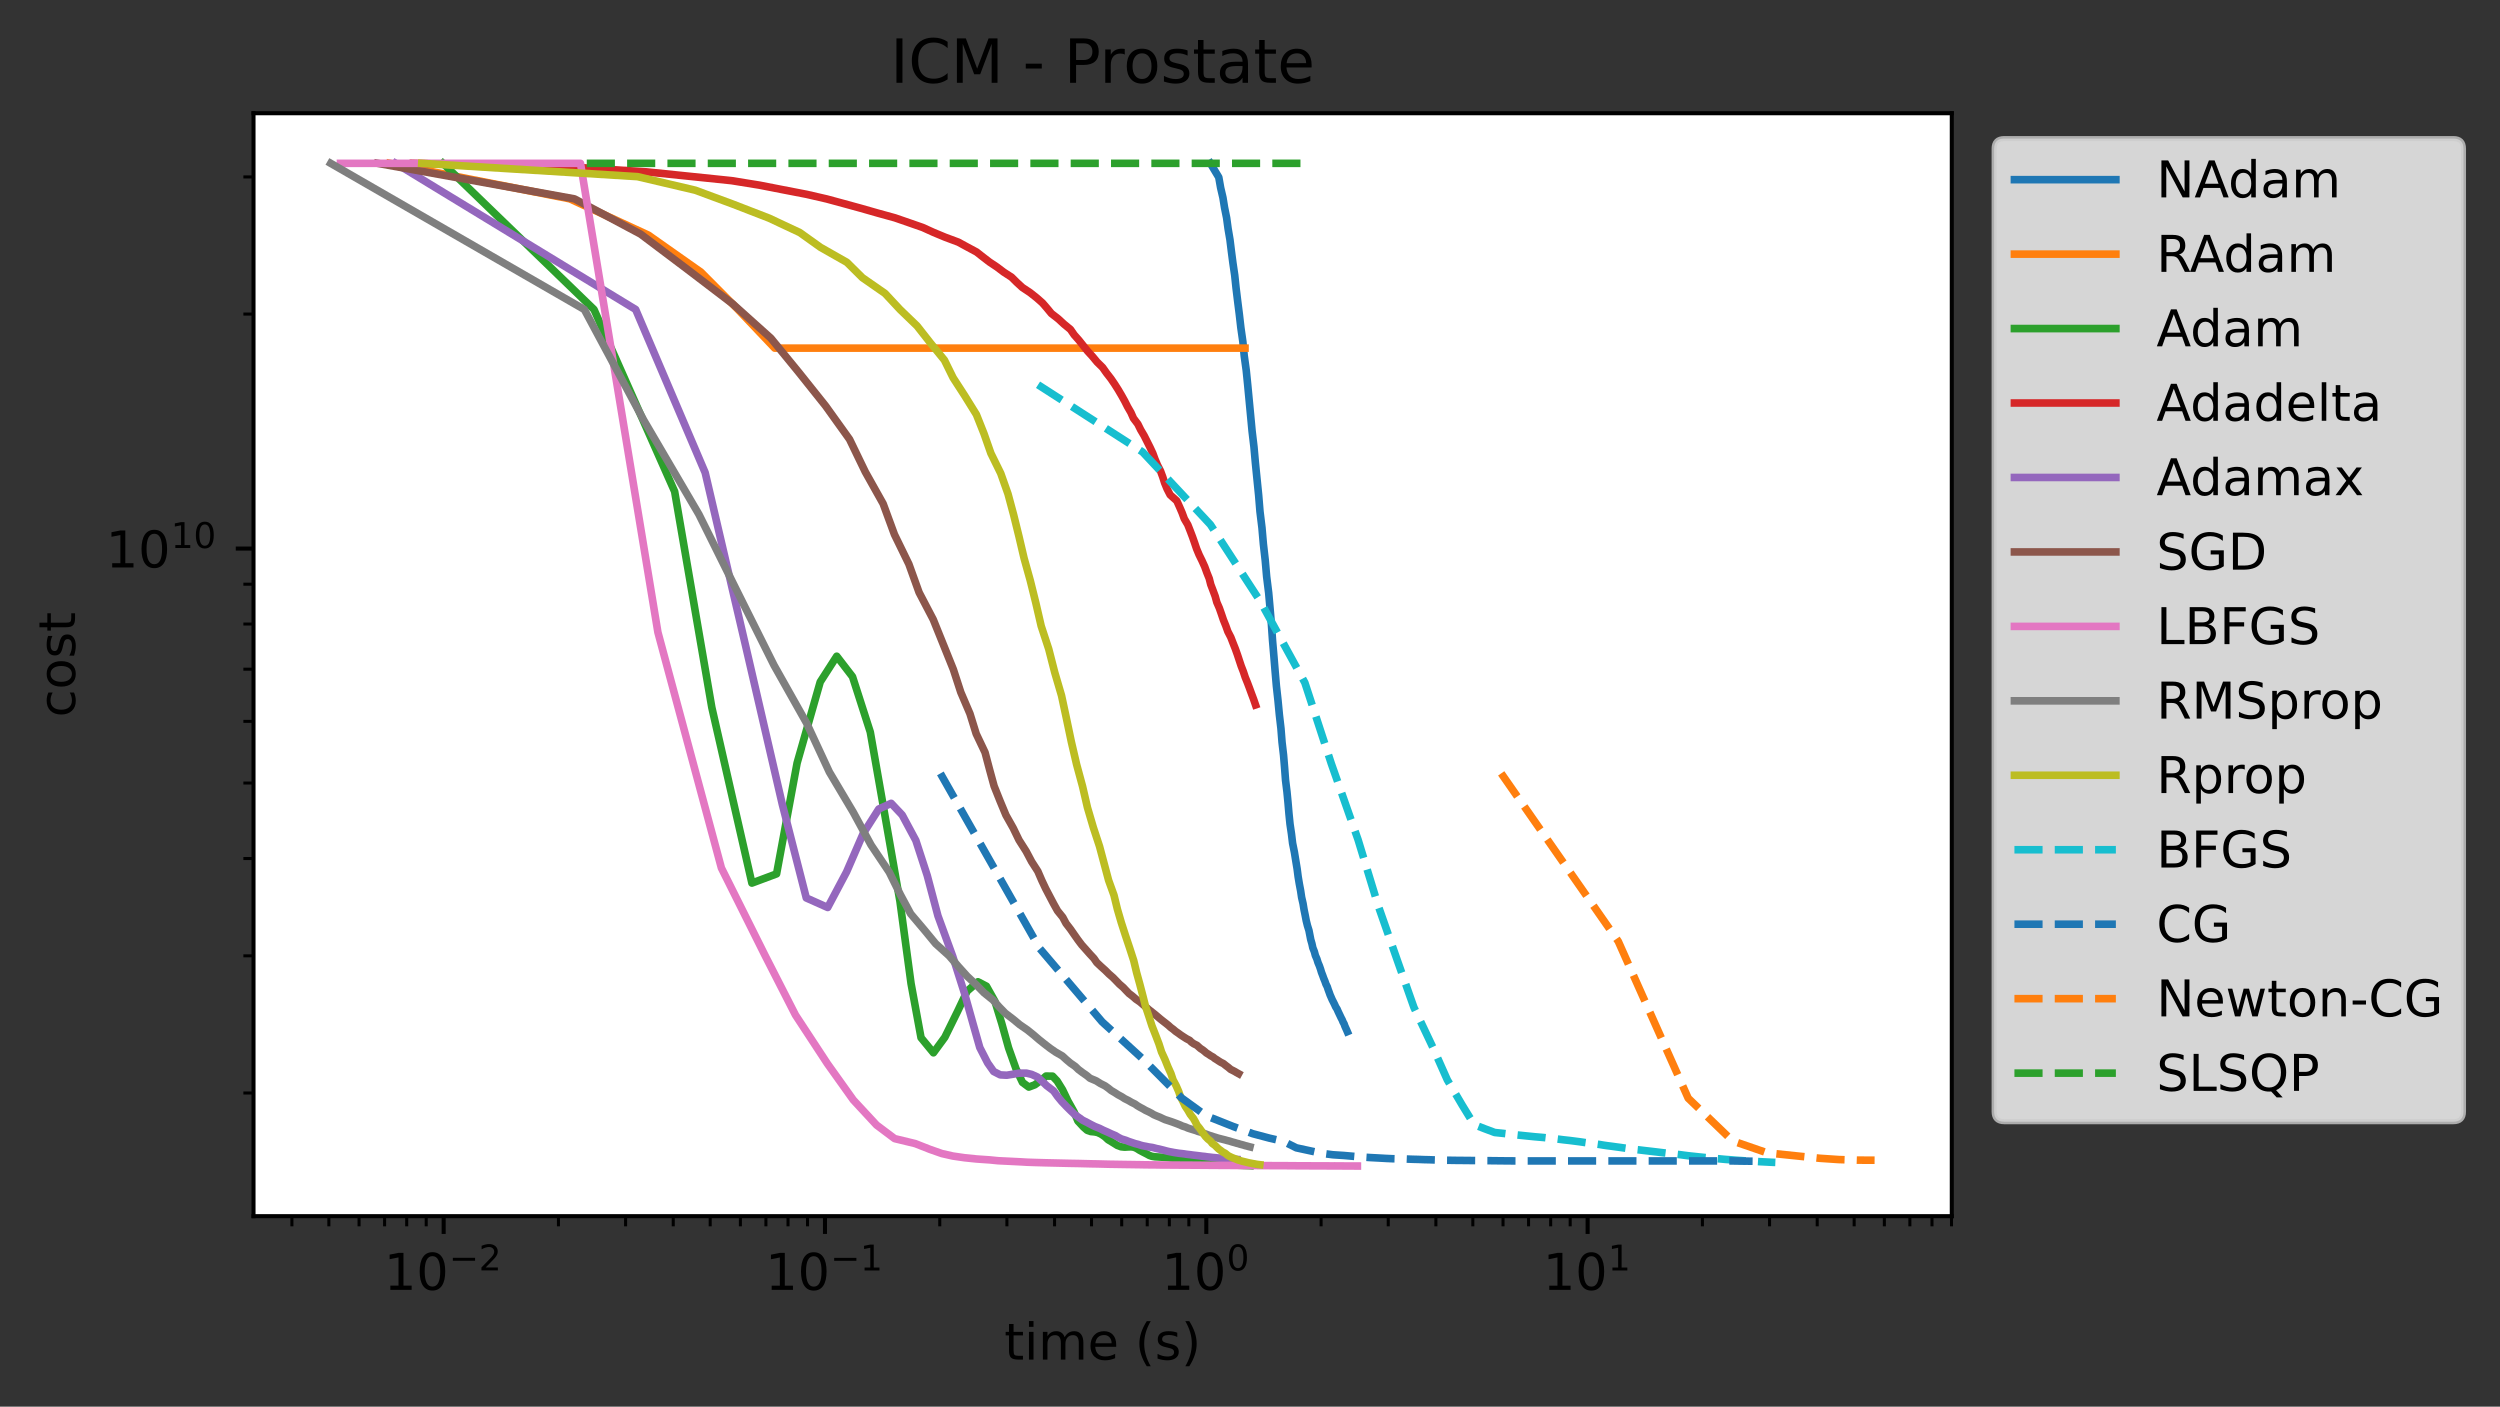 <?xml version="1.0" encoding="UTF-8" standalone="no"?>
<!-- Created with matplotlib (https://matplotlib.org/) -->

<svg
   height="277.314pt"
   version="1.1"
   viewBox="0 0 492.854 277.314"
   width="492.854pt"
   id="svg1711"
   sodipodi:docname="ICMProstate-time.svg"
   inkscape:export-filename="ICMProstate-time.png"
   inkscape:export-xdpi="192"
   inkscape:export-ydpi="192"
   inkscape:version="1.2.1 (9c6d41e410, 2022-07-14)"
   xmlns:inkscape="http://www.inkscape.org/namespaces/inkscape"
   xmlns:sodipodi="http://sodipodi.sourceforge.net/DTD/sodipodi-0.dtd"
   xmlns:xlink="http://www.w3.org/1999/xlink"
   xmlns="http://www.w3.org/2000/svg"
   xmlns:svg="http://www.w3.org/2000/svg"
   xmlns:rdf="http://www.w3.org/1999/02/22-rdf-syntax-ns#"
   xmlns:cc="http://creativecommons.org/ns#"
   xmlns:dc="http://purl.org/dc/elements/1.1/">
  <rect x="0" y="0" width="492.854" height="277.314" fill="#333333" stroke="none"/>
  <sodipodi:namedview
     id="namedview1713"
     pagecolor="#ffffff"
     bordercolor="#000000"
     borderopacity="0.25"
     inkscape:showpageshadow="2"
     inkscape:pageopacity="0.0"
     inkscape:pagecheckerboard="0"
     inkscape:deskcolor="#d1d1d1"
     inkscape:document-units="pt"
     showgrid="false"
     inkscape:zoom="2.0208814"
     inkscape:cx="251.62288"
     inkscape:cy="185.31518"
     inkscape:window-width="1920"
     inkscape:window-height="991"
     inkscape:window-x="-9"
     inkscape:window-y="-9"
     inkscape:window-maximized="1"
     inkscape:current-layer="svg1711" />
  <defs
     id="defs907">
    <style
       type="text/css"
       id="style905">*{stroke-linecap:butt;stroke-linejoin:round;}</style>
  </defs>
  <g
     id="figure_1">
    <g
       id="patch_1">
      <path
         d="M 0 277.314  L 492.854 277.314  L 492.854 0  L 0 0  z "
         style="fill:none;"
         id="path909" />
    </g>
    <g
       id="axes_1">
      <g
         id="patch_2">
        <path
           d="M 49.978 239.758  L 384.778 239.758  L 384.778 22.318  L 49.978 22.318  z "
           style="fill:#ffffff;"
           id="path912" />
      </g>
      <g
         id="matplotlib.axis_1">
        <g
           id="xtick_1">
          <g
             id="line2d_1">
            <defs
               id="defs916">
              <path
                 d="M 0 0  L 0 3.5  "
                 id="m17064cf175"
                 style="stroke:#000000;stroke-width:0.8;" />
            </defs>
            <g
               id="g920">
              <use
                 style="stroke:#000000;stroke-width:0.8;"
                 x="87.463"
                 xlink:href="#m17064cf175"
                 y="239.758"
                 id="use918" />
            </g>
          </g>
          <g
             id="text_1">
            <!-- $\mathdefault{10^{-2}}$ -->
            <g
               transform="translate(75.713 254.357)scale(0.1 -0.1)"
               id="g937">
              <defs
                 id="defs927">
                <path
                   d="M 12.406 8.297  L 28.516 8.297  L 28.516 63.922  L 10.984 60.406  L 10.984 69.391  L 28.422 72.906  L 38.281 72.906  L 38.281 8.297  L 54.391 8.297  L 54.391 0  L 12.406 0  z "
                   id="DejaVuSans-49" />
                <path
                   d="M 31.781 66.406  Q 24.172 66.406 20.328 58.906  Q 16.5 51.422 16.5 36.375  Q 16.5 21.391 20.328 13.891  Q 24.172 6.391 31.781 6.391  Q 39.453 6.391 43.281 13.891  Q 47.125 21.391 47.125 36.375  Q 47.125 51.422 43.281 58.906  Q 39.453 66.406 31.781 66.406  z M 31.781 74.219  Q 44.047 74.219 50.516 64.516  Q 56.984 54.828 56.984 36.375  Q 56.984 17.969 50.516 8.266  Q 44.047 -1.422 31.781 -1.422  Q 19.531 -1.422 13.062 8.266  Q 6.594 17.969 6.594 36.375  Q 6.594 54.828 13.062 64.516  Q 19.531 74.219 31.781 74.219  z "
                   id="DejaVuSans-48" />
                <path
                   d="M 10.594 35.5  L 73.188 35.5  L 73.188 27.203  L 10.594 27.203  z "
                   id="DejaVuSans-8722" />
                <path
                   d="M 19.188 8.297  L 53.609 8.297  L 53.609 0  L 7.328 0  L 7.328 8.297  Q 12.938 14.109 22.625 23.891  Q 32.328 33.688 34.812 36.531  Q 39.547 41.844 41.422 45.531  Q 43.312 49.219 43.312 52.781  Q 43.312 58.594 39.234 62.25  Q 35.156 65.922 28.609 65.922  Q 23.969 65.922 18.812 64.312  Q 13.672 62.703 7.812 59.422  L 7.812 69.391  Q 13.766 71.781 18.938 73  Q 24.125 74.219 28.422 74.219  Q 39.75 74.219 46.484 68.547  Q 53.219 62.891 53.219 53.422  Q 53.219 48.922 51.531 44.891  Q 49.859 40.875 45.406 35.406  Q 44.188 33.984 37.641 27.219  Q 31.109 20.453 19.188 8.297  z "
                   id="DejaVuSans-50" />
              </defs>
              <use
                 transform="translate(0 0.766)"
                 xlink:href="#DejaVuSans-49"
                 id="use929" />
              <use
                 transform="translate(63.623 0.766)"
                 xlink:href="#DejaVuSans-48"
                 id="use931" />
              <use
                 transform="translate(128.203 39.047)scale(0.7)"
                 xlink:href="#DejaVuSans-8722"
                 id="use933" />
              <use
                 transform="translate(186.855 39.047)scale(0.7)"
                 xlink:href="#DejaVuSans-50"
                 id="use935" />
            </g>
          </g>
        </g>
        <g
           id="xtick_2">
          <g
             id="line2d_2">
            <g
               id="g943">
              <use
                 style="stroke:#000000;stroke-width:0.8;"
                 x="162.638"
                 xlink:href="#m17064cf175"
                 y="239.758"
                 id="use941" />
            </g>
          </g>
          <g
             id="text_2">
            <!-- $\mathdefault{10^{-1}}$ -->
            <g
               transform="translate(150.888 254.357)scale(0.1 -0.1)"
               id="g954">
              <use
                 transform="translate(0 0.684)"
                 xlink:href="#DejaVuSans-49"
                 id="use946" />
              <use
                 transform="translate(63.623 0.684)"
                 xlink:href="#DejaVuSans-48"
                 id="use948" />
              <use
                 transform="translate(128.203 38.966)scale(0.7)"
                 xlink:href="#DejaVuSans-8722"
                 id="use950" />
              <use
                 transform="translate(186.855 38.966)scale(0.7)"
                 xlink:href="#DejaVuSans-49"
                 id="use952" />
            </g>
          </g>
        </g>
        <g
           id="xtick_3">
          <g
             id="line2d_3">
            <g
               id="g960">
              <use
                 style="stroke:#000000;stroke-width:0.8;"
                 x="237.812"
                 xlink:href="#m17064cf175"
                 y="239.758"
                 id="use958" />
            </g>
          </g>
          <g
             id="text_3">
            <!-- $\mathdefault{10^{0}}$ -->
            <g
               transform="translate(229.012 254.357)scale(0.1 -0.1)"
               id="g969">
              <use
                 transform="translate(0 0.766)"
                 xlink:href="#DejaVuSans-49"
                 id="use963" />
              <use
                 transform="translate(63.623 0.766)"
                 xlink:href="#DejaVuSans-48"
                 id="use965" />
              <use
                 transform="translate(128.203 39.047)scale(0.7)"
                 xlink:href="#DejaVuSans-48"
                 id="use967" />
            </g>
          </g>
        </g>
        <g
           id="xtick_4">
          <g
             id="line2d_4">
            <g
               id="g975">
              <use
                 style="stroke:#000000;stroke-width:0.8;"
                 x="312.987"
                 xlink:href="#m17064cf175"
                 y="239.758"
                 id="use973" />
            </g>
          </g>
          <g
             id="text_4">
            <!-- $\mathdefault{10^{1}}$ -->
            <g
               transform="translate(304.187 254.357)scale(0.1 -0.1)"
               id="g984">
              <use
                 transform="translate(0 0.684)"
                 xlink:href="#DejaVuSans-49"
                 id="use978" />
              <use
                 transform="translate(63.623 0.684)"
                 xlink:href="#DejaVuSans-48"
                 id="use980" />
              <use
                 transform="translate(128.203 38.966)scale(0.7)"
                 xlink:href="#DejaVuSans-49"
                 id="use982" />
            </g>
          </g>
        </g>
        <g
           id="xtick_5">
          <g
             id="line2d_5">
            <defs
               id="defs989">
              <path
                 d="M 0 0  L 0 2  "
                 id="m816035fe35"
                 style="stroke:#000000;stroke-width:0.6;" />
            </defs>
            <g
               id="g993">
              <use
                 style="stroke:#000000;stroke-width:0.6;"
                 x="57.548"
                 xlink:href="#m816035fe35"
                 y="239.758"
                 id="use991" />
            </g>
          </g>
        </g>
        <g
           id="xtick_6">
          <g
             id="line2d_6">
            <g
               id="g999">
              <use
                 style="stroke:#000000;stroke-width:0.6;"
                 x="64.833"
                 xlink:href="#m816035fe35"
                 y="239.758"
                 id="use997" />
            </g>
          </g>
        </g>
        <g
           id="xtick_7">
          <g
             id="line2d_7">
            <g
               id="g1005">
              <use
                 style="stroke:#000000;stroke-width:0.6;"
                 x="70.786"
                 xlink:href="#m816035fe35"
                 y="239.758"
                 id="use1003" />
            </g>
          </g>
        </g>
        <g
           id="xtick_8">
          <g
             id="line2d_8">
            <g
               id="g1011">
              <use
                 style="stroke:#000000;stroke-width:0.6;"
                 x="75.818"
                 xlink:href="#m816035fe35"
                 y="239.758"
                 id="use1009" />
            </g>
          </g>
        </g>
        <g
           id="xtick_9">
          <g
             id="line2d_9">
            <g
               id="g1017">
              <use
                 style="stroke:#000000;stroke-width:0.6;"
                 x="80.178"
                 xlink:href="#m816035fe35"
                 y="239.758"
                 id="use1015" />
            </g>
          </g>
        </g>
        <g
           id="xtick_10">
          <g
             id="line2d_10">
            <g
               id="g1023">
              <use
                 style="stroke:#000000;stroke-width:0.6;"
                 x="84.023"
                 xlink:href="#m816035fe35"
                 y="239.758"
                 id="use1021" />
            </g>
          </g>
        </g>
        <g
           id="xtick_11">
          <g
             id="line2d_11">
            <g
               id="g1029">
              <use
                 style="stroke:#000000;stroke-width:0.6;"
                 x="110.093"
                 xlink:href="#m816035fe35"
                 y="239.758"
                 id="use1027" />
            </g>
          </g>
        </g>
        <g
           id="xtick_12">
          <g
             id="line2d_12">
            <g
               id="g1035">
              <use
                 style="stroke:#000000;stroke-width:0.6;"
                 x="123.33"
                 xlink:href="#m816035fe35"
                 y="239.758"
                 id="use1033" />
            </g>
          </g>
        </g>
        <g
           id="xtick_13">
          <g
             id="line2d_13">
            <g
               id="g1041">
              <use
                 style="stroke:#000000;stroke-width:0.6;"
                 x="132.723"
                 xlink:href="#m816035fe35"
                 y="239.758"
                 id="use1039" />
            </g>
          </g>
        </g>
        <g
           id="xtick_14">
          <g
             id="line2d_14">
            <g
               id="g1047">
              <use
                 style="stroke:#000000;stroke-width:0.6;"
                 x="140.008"
                 xlink:href="#m816035fe35"
                 y="239.758"
                 id="use1045" />
            </g>
          </g>
        </g>
        <g
           id="xtick_15">
          <g
             id="line2d_15">
            <g
               id="g1053">
              <use
                 style="stroke:#000000;stroke-width:0.6;"
                 x="145.96"
                 xlink:href="#m816035fe35"
                 y="239.758"
                 id="use1051" />
            </g>
          </g>
        </g>
        <g
           id="xtick_16">
          <g
             id="line2d_16">
            <g
               id="g1059">
              <use
                 style="stroke:#000000;stroke-width:0.6;"
                 x="150.993"
                 xlink:href="#m816035fe35"
                 y="239.758"
                 id="use1057" />
            </g>
          </g>
        </g>
        <g
           id="xtick_17">
          <g
             id="line2d_17">
            <g
               id="g1065">
              <use
                 style="stroke:#000000;stroke-width:0.6;"
                 x="155.352"
                 xlink:href="#m816035fe35"
                 y="239.758"
                 id="use1063" />
            </g>
          </g>
        </g>
        <g
           id="xtick_18">
          <g
             id="line2d_18">
            <g
               id="g1071">
              <use
                 style="stroke:#000000;stroke-width:0.6;"
                 x="159.198"
                 xlink:href="#m816035fe35"
                 y="239.758"
                 id="use1069" />
            </g>
          </g>
        </g>
        <g
           id="xtick_19">
          <g
             id="line2d_19">
            <g
               id="g1077">
              <use
                 style="stroke:#000000;stroke-width:0.6;"
                 x="185.267"
                 xlink:href="#m816035fe35"
                 y="239.758"
                 id="use1075" />
            </g>
          </g>
        </g>
        <g
           id="xtick_20">
          <g
             id="line2d_20">
            <g
               id="g1083">
              <use
                 style="stroke:#000000;stroke-width:0.6;"
                 x="198.505"
                 xlink:href="#m816035fe35"
                 y="239.758"
                 id="use1081" />
            </g>
          </g>
        </g>
        <g
           id="xtick_21">
          <g
             id="line2d_21">
            <g
               id="g1089">
              <use
                 style="stroke:#000000;stroke-width:0.6;"
                 x="207.897"
                 xlink:href="#m816035fe35"
                 y="239.758"
                 id="use1087" />
            </g>
          </g>
        </g>
        <g
           id="xtick_22">
          <g
             id="line2d_22">
            <g
               id="g1095">
              <use
                 style="stroke:#000000;stroke-width:0.6;"
                 x="215.182"
                 xlink:href="#m816035fe35"
                 y="239.758"
                 id="use1093" />
            </g>
          </g>
        </g>
        <g
           id="xtick_23">
          <g
             id="line2d_23">
            <g
               id="g1101">
              <use
                 style="stroke:#000000;stroke-width:0.6;"
                 x="221.135"
                 xlink:href="#m816035fe35"
                 y="239.758"
                 id="use1099" />
            </g>
          </g>
        </g>
        <g
           id="xtick_24">
          <g
             id="line2d_24">
            <g
               id="g1107">
              <use
                 style="stroke:#000000;stroke-width:0.6;"
                 x="226.167"
                 xlink:href="#m816035fe35"
                 y="239.758"
                 id="use1105" />
            </g>
          </g>
        </g>
        <g
           id="xtick_25">
          <g
             id="line2d_25">
            <g
               id="g1113">
              <use
                 style="stroke:#000000;stroke-width:0.6;"
                 x="230.527"
                 xlink:href="#m816035fe35"
                 y="239.758"
                 id="use1111" />
            </g>
          </g>
        </g>
        <g
           id="xtick_26">
          <g
             id="line2d_26">
            <g
               id="g1119">
              <use
                 style="stroke:#000000;stroke-width:0.6;"
                 x="234.372"
                 xlink:href="#m816035fe35"
                 y="239.758"
                 id="use1117" />
            </g>
          </g>
        </g>
        <g
           id="xtick_27">
          <g
             id="line2d_27">
            <g
               id="g1125">
              <use
                 style="stroke:#000000;stroke-width:0.6;"
                 x="260.442"
                 xlink:href="#m816035fe35"
                 y="239.758"
                 id="use1123" />
            </g>
          </g>
        </g>
        <g
           id="xtick_28">
          <g
             id="line2d_28">
            <g
               id="g1131">
              <use
                 style="stroke:#000000;stroke-width:0.6;"
                 x="273.679"
                 xlink:href="#m816035fe35"
                 y="239.758"
                 id="use1129" />
            </g>
          </g>
        </g>
        <g
           id="xtick_29">
          <g
             id="line2d_29">
            <g
               id="g1137">
              <use
                 style="stroke:#000000;stroke-width:0.6;"
                 x="283.072"
                 xlink:href="#m816035fe35"
                 y="239.758"
                 id="use1135" />
            </g>
          </g>
        </g>
        <g
           id="xtick_30">
          <g
             id="line2d_30">
            <g
               id="g1143">
              <use
                 style="stroke:#000000;stroke-width:0.6;"
                 x="290.357"
                 xlink:href="#m816035fe35"
                 y="239.758"
                 id="use1141" />
            </g>
          </g>
        </g>
        <g
           id="xtick_31">
          <g
             id="line2d_31">
            <g
               id="g1149">
              <use
                 style="stroke:#000000;stroke-width:0.6;"
                 x="296.309"
                 xlink:href="#m816035fe35"
                 y="239.758"
                 id="use1147" />
            </g>
          </g>
        </g>
        <g
           id="xtick_32">
          <g
             id="line2d_32">
            <g
               id="g1155">
              <use
                 style="stroke:#000000;stroke-width:0.6;"
                 x="301.342"
                 xlink:href="#m816035fe35"
                 y="239.758"
                 id="use1153" />
            </g>
          </g>
        </g>
        <g
           id="xtick_33">
          <g
             id="line2d_33">
            <g
               id="g1161">
              <use
                 style="stroke:#000000;stroke-width:0.6;"
                 x="305.701"
                 xlink:href="#m816035fe35"
                 y="239.758"
                 id="use1159" />
            </g>
          </g>
        </g>
        <g
           id="xtick_34">
          <g
             id="line2d_34">
            <g
               id="g1167">
              <use
                 style="stroke:#000000;stroke-width:0.6;"
                 x="309.547"
                 xlink:href="#m816035fe35"
                 y="239.758"
                 id="use1165" />
            </g>
          </g>
        </g>
        <g
           id="xtick_35">
          <g
             id="line2d_35">
            <g
               id="g1173">
              <use
                 style="stroke:#000000;stroke-width:0.6;"
                 x="335.616"
                 xlink:href="#m816035fe35"
                 y="239.758"
                 id="use1171" />
            </g>
          </g>
        </g>
        <g
           id="xtick_36">
          <g
             id="line2d_36">
            <g
               id="g1179">
              <use
                 style="stroke:#000000;stroke-width:0.6;"
                 x="348.854"
                 xlink:href="#m816035fe35"
                 y="239.758"
                 id="use1177" />
            </g>
          </g>
        </g>
        <g
           id="xtick_37">
          <g
             id="line2d_37">
            <g
               id="g1185">
              <use
                 style="stroke:#000000;stroke-width:0.6;"
                 x="358.246"
                 xlink:href="#m816035fe35"
                 y="239.758"
                 id="use1183" />
            </g>
          </g>
        </g>
        <g
           id="xtick_38">
          <g
             id="line2d_38">
            <g
               id="g1191">
              <use
                 style="stroke:#000000;stroke-width:0.6;"
                 x="365.531"
                 xlink:href="#m816035fe35"
                 y="239.758"
                 id="use1189" />
            </g>
          </g>
        </g>
        <g
           id="xtick_39">
          <g
             id="line2d_39">
            <g
               id="g1197">
              <use
                 style="stroke:#000000;stroke-width:0.6;"
                 x="371.484"
                 xlink:href="#m816035fe35"
                 y="239.758"
                 id="use1195" />
            </g>
          </g>
        </g>
        <g
           id="xtick_40">
          <g
             id="line2d_40">
            <g
               id="g1203">
              <use
                 style="stroke:#000000;stroke-width:0.6;"
                 x="376.516"
                 xlink:href="#m816035fe35"
                 y="239.758"
                 id="use1201" />
            </g>
          </g>
        </g>
        <g
           id="xtick_41">
          <g
             id="line2d_41">
            <g
               id="g1209">
              <use
                 style="stroke:#000000;stroke-width:0.6;"
                 x="380.876"
                 xlink:href="#m816035fe35"
                 y="239.758"
                 id="use1207" />
            </g>
          </g>
        </g>
        <g
           id="xtick_42">
          <g
             id="line2d_42">
            <g
               id="g1215">
              <use
                 style="stroke:#000000;stroke-width:0.6;"
                 x="384.721"
                 xlink:href="#m816035fe35"
                 y="239.758"
                 id="use1213" />
            </g>
          </g>
        </g>
        <g
           id="text_5">
          <!-- time (s) -->
          <g
             transform="translate(197.987 268.035)scale(0.1 -0.1)"
             id="g1245">
            <defs
               id="defs1227">
              <path
                 d="M 18.312 70.219  L 18.312 54.688  L 36.812 54.688  L 36.812 47.703  L 18.312 47.703  L 18.312 18.016  Q 18.312 11.328 20.141 9.422  Q 21.969 7.516 27.594 7.516  L 36.812 7.516  L 36.812 0  L 27.594 0  Q 17.188 0 13.234 3.875  Q 9.281 7.766 9.281 18.016  L 9.281 47.703  L 2.688 47.703  L 2.688 54.688  L 9.281 54.688  L 9.281 70.219  z "
                 id="DejaVuSans-116" />
              <path
                 d="M 9.422 54.688  L 18.406 54.688  L 18.406 0  L 9.422 0  z M 9.422 75.984  L 18.406 75.984  L 18.406 64.594  L 9.422 64.594  z "
                 id="DejaVuSans-105" />
              <path
                 d="M 52 44.188  Q 55.375 50.25 60.062 53.125  Q 64.75 56 71.094 56  Q 79.641 56 84.281 50.016  Q 88.922 44.047 88.922 33.016  L 88.922 0  L 79.891 0  L 79.891 32.719  Q 79.891 40.578 77.094 44.375  Q 74.312 48.188 68.609 48.188  Q 61.625 48.188 57.562 43.547  Q 53.516 38.922 53.516 30.906  L 53.516 0  L 44.484 0  L 44.484 32.719  Q 44.484 40.625 41.703 44.406  Q 38.922 48.188 33.109 48.188  Q 26.219 48.188 22.156 43.531  Q 18.109 38.875 18.109 30.906  L 18.109 0  L 9.078 0  L 9.078 54.688  L 18.109 54.688  L 18.109 46.188  Q 21.188 51.219 25.484 53.609  Q 29.781 56 35.688 56  Q 41.656 56 45.828 52.969  Q 50 49.953 52 44.188  z "
                 id="DejaVuSans-109" />
              <path
                 d="M 56.203 29.594  L 56.203 25.203  L 14.891 25.203  Q 15.484 15.922 20.484 11.062  Q 25.484 6.203 34.422 6.203  Q 39.594 6.203 44.453 7.469  Q 49.312 8.734 54.109 11.281  L 54.109 2.781  Q 49.266 0.734 44.188 -0.344  Q 39.109 -1.422 33.891 -1.422  Q 20.797 -1.422 13.156 6.188  Q 5.516 13.812 5.516 26.812  Q 5.516 40.234 12.766 48.109  Q 20.016 56 32.328 56  Q 43.359 56 49.781 48.891  Q 56.203 41.797 56.203 29.594  z M 47.219 32.234  Q 47.125 39.594 43.094 43.984  Q 39.062 48.391 32.422 48.391  Q 24.906 48.391 20.391 44.141  Q 15.875 39.891 15.188 32.172  z "
                 id="DejaVuSans-101" />
              <path
                 id="DejaVuSans-32" />
              <path
                 d="M 31 75.875  Q 24.469 64.656 21.281 53.656  Q 18.109 42.672 18.109 31.391  Q 18.109 20.125 21.312 9.062  Q 24.516 -2 31 -13.188  L 23.188 -13.188  Q 15.875 -1.703 12.234 9.375  Q 8.594 20.453 8.594 31.391  Q 8.594 42.281 12.203 53.312  Q 15.828 64.359 23.188 75.875  z "
                 id="DejaVuSans-40" />
              <path
                 d="M 44.281 53.078  L 44.281 44.578  Q 40.484 46.531 36.375 47.5  Q 32.281 48.484 27.875 48.484  Q 21.188 48.484 17.844 46.438  Q 14.5 44.391 14.5 40.281  Q 14.5 37.156 16.891 35.375  Q 19.281 33.594 26.516 31.984  L 29.594 31.297  Q 39.156 29.25 43.188 25.516  Q 47.219 21.781 47.219 15.094  Q 47.219 7.469 41.188 3.016  Q 35.156 -1.422 24.609 -1.422  Q 20.219 -1.422 15.453 -0.562  Q 10.688 0.297 5.422 2  L 5.422 11.281  Q 10.406 8.688 15.234 7.391  Q 20.062 6.109 24.812 6.109  Q 31.156 6.109 34.562 8.281  Q 37.984 10.453 37.984 14.406  Q 37.984 18.062 35.516 20.016  Q 33.062 21.969 24.703 23.781  L 21.578 24.516  Q 13.234 26.266 9.516 29.906  Q 5.812 33.547 5.812 39.891  Q 5.812 47.609 11.281 51.797  Q 16.75 56 26.812 56  Q 31.781 56 36.172 55.266  Q 40.578 54.547 44.281 53.078  z "
                 id="DejaVuSans-115" />
              <path
                 d="M 8.016 75.875  L 15.828 75.875  Q 23.141 64.359 26.781 53.312  Q 30.422 42.281 30.422 31.391  Q 30.422 20.453 26.781 9.375  Q 23.141 -1.703 15.828 -13.188  L 8.016 -13.188  Q 14.5 -2 17.703 9.062  Q 20.906 20.125 20.906 31.391  Q 20.906 42.672 17.703 53.656  Q 14.5 64.656 8.016 75.875  z "
                 id="DejaVuSans-41" />
            </defs>
            <use
               xlink:href="#DejaVuSans-116"
               id="use1229" />
            <use
               x="39.209"
               xlink:href="#DejaVuSans-105"
               id="use1231" />
            <use
               x="66.992"
               xlink:href="#DejaVuSans-109"
               id="use1233" />
            <use
               x="164.404"
               xlink:href="#DejaVuSans-101"
               id="use1235" />
            <use
               x="225.928"
               xlink:href="#DejaVuSans-32"
               id="use1237" />
            <use
               x="257.715"
               xlink:href="#DejaVuSans-40"
               id="use1239" />
            <use
               x="296.729"
               xlink:href="#DejaVuSans-115"
               id="use1241" />
            <use
               x="348.828"
               xlink:href="#DejaVuSans-41"
               id="use1243" />
          </g>
        </g>
      </g>
      <g
         id="matplotlib.axis_2">
        <g
           id="ytick_1">
          <g
             id="line2d_43">
            <defs
               id="defs1250">
              <path
                 d="M 0 0  L -3.5 0  "
                 id="m10b4b8c0bb"
                 style="stroke:#000000;stroke-width:0.8;" />
            </defs>
            <g
               id="g1254">
              <use
                 style="stroke:#000000;stroke-width:0.8;"
                 x="49.978"
                 xlink:href="#m10b4b8c0bb"
                 y="108.143"
                 id="use1252" />
            </g>
          </g>
          <g
             id="text_6">
            <!-- $\mathdefault{10^{10}}$ -->
            <g
               transform="translate(20.878 111.942)scale(0.1 -0.1)"
               id="g1265">
              <use
                 transform="translate(0 0.766)"
                 xlink:href="#DejaVuSans-49"
                 id="use1257" />
              <use
                 transform="translate(63.623 0.766)"
                 xlink:href="#DejaVuSans-48"
                 id="use1259" />
              <use
                 transform="translate(128.203 39.047)scale(0.7)"
                 xlink:href="#DejaVuSans-49"
                 id="use1261" />
              <use
                 transform="translate(172.739 39.047)scale(0.7)"
                 xlink:href="#DejaVuSans-48"
                 id="use1263" />
            </g>
          </g>
        </g>
        <g
           id="ytick_2">
          <g
             id="line2d_44">
            <defs
               id="defs1270">
              <path
                 d="M 0 0  L -2 0  "
                 id="ma1ac31f943"
                 style="stroke:#000000;stroke-width:0.6;" />
            </defs>
            <g
               id="g1274">
              <use
                 style="stroke:#000000;stroke-width:0.6;"
                 x="49.978"
                 xlink:href="#ma1ac31f943"
                 y="215.476"
                 id="use1272" />
            </g>
          </g>
        </g>
        <g
           id="ytick_3">
          <g
             id="line2d_45">
            <g
               id="g1280">
              <use
                 style="stroke:#000000;stroke-width:0.6;"
                 x="49.978"
                 xlink:href="#ma1ac31f943"
                 y="188.436"
                 id="use1278" />
            </g>
          </g>
        </g>
        <g
           id="ytick_4">
          <g
             id="line2d_46">
            <g
               id="g1286">
              <use
                 style="stroke:#000000;stroke-width:0.6;"
                 x="49.978"
                 xlink:href="#ma1ac31f943"
                 y="169.25"
                 id="use1284" />
            </g>
          </g>
        </g>
        <g
           id="ytick_5">
          <g
             id="line2d_47">
            <g
               id="g1292">
              <use
                 style="stroke:#000000;stroke-width:0.6;"
                 x="49.978"
                 xlink:href="#ma1ac31f943"
                 y="154.369"
                 id="use1290" />
            </g>
          </g>
        </g>
        <g
           id="ytick_6">
          <g
             id="line2d_48">
            <g
               id="g1298">
              <use
                 style="stroke:#000000;stroke-width:0.6;"
                 x="49.978"
                 xlink:href="#ma1ac31f943"
                 y="142.21"
                 id="use1296" />
            </g>
          </g>
        </g>
        <g
           id="ytick_7">
          <g
             id="line2d_49">
            <g
               id="g1304">
              <use
                 style="stroke:#000000;stroke-width:0.6;"
                 x="49.978"
                 xlink:href="#ma1ac31f943"
                 y="131.93"
                 id="use1302" />
            </g>
          </g>
        </g>
        <g
           id="ytick_8">
          <g
             id="line2d_50">
            <g
               id="g1310">
              <use
                 style="stroke:#000000;stroke-width:0.6;"
                 x="49.978"
                 xlink:href="#ma1ac31f943"
                 y="123.025"
                 id="use1308" />
            </g>
          </g>
        </g>
        <g
           id="ytick_9">
          <g
             id="line2d_51">
            <g
               id="g1316">
              <use
                 style="stroke:#000000;stroke-width:0.6;"
                 x="49.978"
                 xlink:href="#ma1ac31f943"
                 y="115.17"
                 id="use1314" />
            </g>
          </g>
        </g>
        <g
           id="ytick_10">
          <g
             id="line2d_52">
            <g
               id="g1322">
              <use
                 style="stroke:#000000;stroke-width:0.6;"
                 x="49.978"
                 xlink:href="#ma1ac31f943"
                 y="61.917"
                 id="use1320" />
            </g>
          </g>
        </g>
        <g
           id="ytick_11">
          <g
             id="line2d_53">
            <g
               id="g1328">
              <use
                 style="stroke:#000000;stroke-width:0.6;"
                 x="49.978"
                 xlink:href="#ma1ac31f943"
                 y="34.877"
                 id="use1326" />
            </g>
          </g>
        </g>
        <g
           id="text_7">
          <!-- cost -->
          <g
             transform="translate(14.798 141.412)rotate(-90)scale(0.1 -0.1)"
             id="g1344">
            <defs
               id="defs1334">
              <path
                 d="M 48.781 52.594  L 48.781 44.188  Q 44.969 46.297 41.141 47.344  Q 37.312 48.391 33.406 48.391  Q 24.656 48.391 19.812 42.844  Q 14.984 37.312 14.984 27.297  Q 14.984 17.281 19.812 11.734  Q 24.656 6.203 33.406 6.203  Q 37.312 6.203 41.141 7.25  Q 44.969 8.297 48.781 10.406  L 48.781 2.094  Q 45.016 0.344 40.984 -0.531  Q 36.969 -1.422 32.422 -1.422  Q 20.062 -1.422 12.781 6.344  Q 5.516 14.109 5.516 27.297  Q 5.516 40.672 12.859 48.328  Q 20.219 56 33.016 56  Q 37.156 56 41.109 55.141  Q 45.062 54.297 48.781 52.594  z "
                 id="DejaVuSans-99" />
              <path
                 d="M 30.609 48.391  Q 23.391 48.391 19.188 42.75  Q 14.984 37.109 14.984 27.297  Q 14.984 17.484 19.156 11.844  Q 23.344 6.203 30.609 6.203  Q 37.797 6.203 41.984 11.859  Q 46.188 17.531 46.188 27.297  Q 46.188 37.016 41.984 42.703  Q 37.797 48.391 30.609 48.391  z M 30.609 56  Q 42.328 56 49.016 48.375  Q 55.719 40.766 55.719 27.297  Q 55.719 13.875 49.016 6.219  Q 42.328 -1.422 30.609 -1.422  Q 18.844 -1.422 12.172 6.219  Q 5.516 13.875 5.516 27.297  Q 5.516 40.766 12.172 48.375  Q 18.844 56 30.609 56  z "
                 id="DejaVuSans-111" />
            </defs>
            <use
               xlink:href="#DejaVuSans-99"
               id="use1336" />
            <use
               x="54.98"
               xlink:href="#DejaVuSans-111"
               id="use1338" />
            <use
               x="116.162"
               xlink:href="#DejaVuSans-115"
               id="use1340" />
            <use
               x="168.262"
               xlink:href="#DejaVuSans-116"
               id="use1342" />
          </g>
        </g>
      </g>
      <g
         id="line2d_54">
        <path
           clip-path="url(#p50caad4a7c)"
           d="M 238.62 32.202  L 240.273 34.956  L 240.637 37.017  L 241.091 38.964  L 241.409 40.93  L 241.819 42.958  L 242.104 45.062  L 242.475 47.246  L 242.754 49.51  L 243.059 51.85  L 243.413 54.264  L 243.675 56.75  L 243.985 59.303  L 244.317 61.922  L 244.625 64.605  L 245.017 67.348  L 245.289 70.149  L 245.684 73.008  L 245.977 75.921  L 246.259 78.888  L 246.547 81.906  L 246.835 84.972  L 247.205 88.082  L 247.487 91.231  L 247.805 94.409  L 248.129 97.608  L 248.392 100.822  L 248.785 104.043  L 249.065 107.265  L 249.43 110.482  L 249.71 113.686  L 250.107 116.871  L 250.388 120.031  L 250.653 123.159  L 250.869 126.248  L 251.129 129.293  L 251.375 132.287  L 251.628 135.224  L 251.946 138.099  L 252.215 140.906  L 252.531 143.64  L 252.74 146.297  L 253.04 148.873  L 253.247 151.363  L 253.428 153.764  L 253.711 156.075  L 253.926 158.293  L 254.108 160.42  L 254.315 162.454  L 254.602 164.397  L 254.826 166.25  L 255.181 168.015  L 255.454 169.695  L 255.717 171.293  L 255.913 172.81  L 256.151 174.251  L 256.41 175.617  L 256.604 176.914  L 256.887 178.144  L 257.077 179.312  L 257.304 180.421  L 257.505 181.475  L 257.752 182.478  L 258.05 183.434  L 258.227 184.345  L 258.397 185.216  L 258.636 186.05  L 258.811 186.849  L 259.114 187.617  L 259.311 188.356  L 259.619 189.067  L 259.83 189.754  L 260.108 190.419  L 260.333 191.062  L 260.519 191.686  L 260.754 192.29  L 260.965 192.879  L 261.202 193.452  L 261.396 194.01  L 261.666 194.554  L 261.836 195.087  L 262.03 195.604  L 262.207 196.111  L 262.425 196.608  L 262.636 197.095  L 262.882 197.572  L 263.111 198.039  L 263.317 198.497  L 263.6 198.945  L 263.786 199.386  L 263.99 199.817  L 264.193 200.241  L 264.389 200.656  L 264.605 201.065  L 264.766 201.467  L 264.982 201.861  L 265.116 202.251  L 265.283 202.632  L 265.457 203.009  L 265.614 203.378  "
           style="fill:none;stroke:#1f77b4;stroke-linecap:square;stroke-width:1.5;"
           id="path1348" />
      </g>
      <g
         id="line2d_55">
        <path
           clip-path="url(#p50caad4a7c)"
           d="M 76.862 32.202  L 112.337 39.204  L 127.827 46.351  L 138.172 53.639  L 145.545 61.066  L 152.725 68.629  L 159.472 68.629  L 164.251 68.629  L 167.738 68.629  L 171.746 68.63  L 175.173 68.63  L 177.885 68.63  L 179.837 68.63  L 181.527 68.63  L 183.316 68.63  L 184.844 68.63  L 186.858 68.63  L 188.549 68.63  L 190.568 68.63  L 191.949 68.63  L 193.475 68.63  L 194.819 68.63  L 196.301 68.63  L 198.06 68.63  L 199.737 68.63  L 201.367 68.63  L 202.373 68.63  L 203.339 68.63  L 204.618 68.63  L 205.92 68.63  L 206.941 68.63  L 207.83 68.63  L 208.729 68.63  L 209.719 68.63  L 210.668 68.63  L 211.558 68.63  L 212.509 68.63  L 213.321 68.63  L 214.145 68.63  L 215.073 68.63  L 215.967 68.63  L 216.709 68.631  L 217.601 68.631  L 218.392 68.631  L 219.162 68.631  L 219.975 68.631  L 220.617 68.631  L 221.35 68.631  L 222.195 68.631  L 222.882 68.631  L 223.6 68.631  L 224.123 68.631  L 224.752 68.631  L 225.299 68.631  L 225.766 68.631  L 226.448 68.631  L 226.902 68.631  L 227.481 68.631  L 228.018 68.631  L 228.424 68.631  L 228.827 68.631  L 229.385 68.632  L 229.924 68.632  L 230.484 68.632  L 231.002 68.632  L 231.596 68.632  L 232.216 68.632  L 232.645 68.632  L 233.261 68.632  L 233.729 68.632  L 234.245 68.632  L 234.814 68.632  L 235.292 68.632  L 235.628 68.632  L 236.244 68.632  L 236.618 68.632  L 237.015 68.632  L 237.478 68.632  L 237.914 68.633  L 238.422 68.633  L 238.801 68.633  L 239.195 68.633  L 239.539 68.633  L 239.904 68.633  L 240.226 68.633  L 240.548 68.633  L 240.967 68.633  L 241.304 68.633  L 241.634 68.633  L 242.014 68.633  L 242.395 68.633  L 242.778 68.633  L 243.124 68.633  L 243.541 68.634  L 243.957 68.634  L 244.273 68.634  L 244.514 68.634  L 244.789 68.634  L 245.12 68.634  L 245.442 68.634  "
           style="fill:none;stroke:#ff7f0e;stroke-linecap:square;stroke-width:1.5;"
           id="path1351" />
      </g>
      <g
         id="line2d_56">
        <path
           clip-path="url(#p50caad4a7c)"
           d="M 87.313 32.202  L 117.102 61.015  L 133 96.897  L 140.327 139.467  L 148.232 174.092  L 153.095 172.274  L 157.143 150.419  L 161.699 134.436  L 164.955 129.369  L 168.067 133.409  L 171.571 144.323  L 174.321 159.993  L 177.421 177.718  L 179.606 193.906  L 181.574 204.58  L 184.019 207.553  L 186.266 204.489  L 188.797 199.347  L 190.678 195.375  L 192.796 193.548  L 194.466 194.413  L 196.141 197.4  L 197.491 201.777  L 198.829 206.572  L 200.303 210.722  L 201.574 213.389  L 202.819 214.308  L 203.997 213.864  L 205.361 212.868  L 206.213 212.138  L 207.505 212.156  L 208.403 213.104  L 209.477 214.84  L 210.527 217.032  L 211.744 219.205  L 212.493 220.993  L 213.602 222.189  L 214.333 222.831  L 215.021 223.074  L 215.788 223.144  L 216.373 223.263  L 217.028 223.562  L 217.774 224.061  L 218.466 224.693  L 219.494 225.319  L 220.27 225.808  L 221.01 226.082  L 221.712 226.153  L 222.425 226.113  L 223.007 226.088  L 223.581 226.176  L 224.11 226.412  L 224.668 226.768  L 225.408 227.16  L 226.094 227.51  L 226.579 227.777  L 227.079 227.954  L 227.694 228.051  L 228.555 228.102  L 229.201 228.141  L 229.843 228.193  L 230.523 228.273  L 231.126 228.378  L 231.645 228.494  L 232.046 228.603  L 232.641 228.69  L 233.152 228.754  L 233.711 228.8  L 234.2 228.837  L 234.728 228.882  L 235.064 228.944  L 235.386 229.018  L 235.784 229.087  L 236.16 229.15  L 236.517 229.205  L 236.86 229.254  L 237.212 229.295  L 237.572 229.325  L 237.925 229.354  L 238.246 229.383  L 238.633 229.416  L 239.06 229.445  L 239.435 229.475  L 239.821 229.502  L 240.189 229.53  L 240.546 229.555  L 240.985 229.578  L 241.38 229.604  L 242.264 229.634  L 242.631 229.653  L 243.127 229.676  L 243.548 229.7  L 244.046 229.716  L 244.41 229.73  L 244.861 229.743  L 245.15 229.759  L 245.408 229.769  L 245.765 229.781  L 246.136 229.793  L 246.444 229.81  "
           style="fill:none;stroke:#2ca02c;stroke-linecap:square;stroke-width:1.5;"
           id="path1354" />
      </g>
      <g
         id="line2d_57">
        <path
           clip-path="url(#p50caad4a7c)"
           d="M 81.479 32.202  L 114.069 33.026  L 127.379 33.874  L 135.777 34.739  L 144.228 35.616  L 149.74 36.505  L 154.329 37.403  L 159.013 38.309  L 162.983 39.224  L 166.381 40.145  L 169.763 41.073  L 173.03 42.007  L 176.436 42.947  L 179.173 43.894  L 181.901 44.845  L 184.011 45.803  L 186.323 46.766  L 188.922 47.734  L 190.71 48.707  L 192.53 49.685  L 193.779 50.668  L 195.068 51.657  L 196.558 52.65  L 197.878 53.648  L 199.427 54.651  L 200.443 55.659  L 201.545 56.672  L 203.075 57.689  L 204.367 58.712  L 205.53 59.739  L 206.42 60.771  L 207.277 61.808  L 208.617 62.85  L 209.754 63.897  L 211.032 64.949  L 211.76 66.005  L 212.699 67.067  L 213.546 68.133  L 214.397 69.205  L 215.38 70.281  L 216.274 71.362  L 217.375 72.449  L 218.145 73.54  L 219.001 74.637  L 219.752 75.739  L 220.456 76.846  L 221.108 77.958  L 221.732 79.076  L 222.297 80.199  L 222.951 81.327  L 223.452 82.46  L 224.314 83.598  L 224.878 84.74  L 225.557 85.887  L 226.136 87.039  L 226.718 88.196  L 227.261 89.356  L 227.688 90.521  L 228.185 91.688  L 228.79 92.858  L 229.223 94.03  L 229.597 95.204  L 230.08 96.38  L 230.683 97.557  L 232 98.736  L 232.531 99.915  L 233.04 101.095  L 233.476 102.276  L 234.167 103.457  L 234.633 104.638  L 235.083 105.819  L 235.498 106.999  L 235.897 108.179  L 236.386 109.358  L 236.963 110.536  L 237.497 111.712  L 237.923 112.887  L 238.393 114.06  L 238.689 115.231  L 239.135 116.4  L 239.567 117.566  L 239.884 118.73  L 240.388 119.89  L 240.794 121.048  L 241.184 122.202  L 241.65 123.353  L 242.06 124.5  L 242.649 125.643  L 243.087 126.782  L 243.538 127.916  L 243.941 129.046  L 244.312 130.17  L 244.684 131.29  L 245.116 132.404  L 245.484 133.513  L 245.93 134.616  L 246.343 135.713  L 246.743 136.803  L 247.149 137.887  L 247.519 138.965  "
           style="fill:none;stroke:#d62728;stroke-linecap:square;stroke-width:1.5;"
           id="path1357" />
      </g>
      <g
         id="line2d_58">
        <path
           clip-path="url(#p50caad4a7c)"
           d="M 77.999 32.202  L 125.316 61.015  L 139.018 93.18  L 147.058 127.606  L 154.224 158.572  L 158.953 177.023  L 163.174 178.902  L 166.896 171.885  L 170.185 164.297  L 173.248 159.486  L 175.686 158.367  L 177.854 160.664  L 180.55 165.687  L 182.8 172.613  L 184.909 180.556  L 187.825 188.539  L 190.149 195.849  L 191.859 201.954  L 193.157 206.518  L 194.71 209.552  L 195.892 211.236  L 197.196 211.904  L 198.466 211.972  L 199.727 211.771  L 200.876 211.563  L 202.339 211.557  L 203.381 211.807  L 204.542 212.333  L 205.368 213.097  L 206.348 214.035  L 207.719 215.077  L 208.481 216.148  L 209.339 217.185  L 210.246 218.14  L 211.095 218.984  L 211.856 219.707  L 212.708 220.317  L 213.425 220.833  L 214.316 221.282  L 215.074 221.689  L 215.833 222.073  L 216.774 222.446  L 217.523 222.82  L 218.333 223.171  L 219.085 223.528  L 219.928 223.881  L 220.462 224.214  L 221.07 224.525  L 221.96 224.799  L 222.556 225.041  L 223.196 225.253  L 223.74 225.441  L 224.401 225.606  L 224.821 225.751  L 225.287 225.878  L 225.923 225.994  L 226.447 226.106  L 227.188 226.212  L 227.599 226.316  L 227.984 226.421  L 228.526 226.527  L 228.951 226.635  L 229.383 226.741  L 229.761 226.845  L 230.147 226.946  L 230.581 227.042  L 231.066 227.131  L 231.491 227.214  L 231.969 227.287  L 232.387 227.354  L 232.955 227.417  L 233.456 227.477  L 233.811 227.537  L 234.256 227.593  L 234.691 227.642  L 235.018 227.692  L 235.434 227.74  L 235.866 227.791  L 236.294 227.843  L 236.685 227.892  L 237.024 227.939  L 237.525 227.984  L 237.807 228.031  L 238.16 228.076  L 238.536 228.115  L 238.825 228.152  L 239.125 228.188  L 239.578 228.225  L 239.879 228.259  L 240.293 228.292  L 240.705 228.324  L 240.985 228.355  L 241.441 228.385  L 241.713 228.411  L 242.227 228.438  L 242.495 228.466  L 242.793 228.493  L 243.09 228.519  L 243.413 228.545  L 243.839 228.571  "
           style="fill:none;stroke:#9467bd;stroke-linecap:square;stroke-width:1.5;"
           id="path1360" />
      </g>
      <g
         id="line2d_59">
        <path
           clip-path="url(#p50caad4a7c)"
           d="M 74.457 32.202  L 113.244 39.204  L 126.298 46.157  L 135.452 53.055  L 144.42 59.896  L 151.972 66.676  L 157.468 73.392  L 162.772 80.038  L 167.478 86.601  L 170.59 93.038  L 174.104 99.306  L 176.333 105.373  L 179.18 111.213  L 181.194 116.805  L 183.982 122.134  L 186.022 127.193  L 187.946 131.974  L 189.41 136.476  L 191.218 140.7  L 192.444 144.652  L 194.194 148.34  L 195.104 151.776  L 195.979 154.972  L 197.164 157.94  L 198.31 160.694  L 199.746 163.249  L 200.895 165.619  L 202.294 167.82  L 203.377 169.864  L 204.601 171.766  L 205.368 173.538  L 206.147 175.192  L 206.959 176.739  L 207.721 178.189  L 208.481 179.55  L 209.514 180.831  L 210.158 182.04  L 211.039 183.182  L 211.789 184.264  L 212.511 185.291  L 213.247 186.268  L 214.077 187.198  L 214.863 188.086  L 215.655 188.936  L 216.219 189.75  L 217.043 190.531  L 217.879 191.282  L 218.608 192.005  L 219.407 192.702  L 220.067 193.374  L 220.693 194.024  L 221.421 194.652  L 221.995 195.259  L 222.562 195.848  L 223.302 196.418  L 223.931 196.972  L 224.715 197.509  L 225.325 198.031  L 225.91 198.539  L 226.478 199.032  L 227.083 199.512  L 227.68 199.979  L 228.224 200.435  L 228.743 200.878  L 229.288 201.31  L 229.833 201.732  L 230.347 202.143  L 230.782 202.544  L 231.315 202.936  L 231.758 203.319  L 232.302 203.692  L 232.796 204.057  L 233.344 204.414  L 233.889 204.763  L 234.542 205.104  L 234.869 205.437  L 235.331 205.763  L 235.978 206.082  L 236.315 206.394  L 236.663 206.7  L 237.125 206.999  L 237.492 207.291  L 237.815 207.578  L 238.275 207.859  L 238.672 208.134  L 239.167 208.403  L 239.478 208.668  L 239.903 208.926  L 240.283 209.18  L 240.683 209.429  L 241.18 209.673  L 241.473 209.912  L 241.768 210.146  L 242.086 210.376  L 242.354 210.602  L 242.614 210.824  L 243.052 211.041  L 243.461 211.254  L 243.802 211.464  L 244.176 211.669  "
           style="fill:none;stroke:#8c564b;stroke-linecap:square;stroke-width:1.5;"
           id="path1363" />
      </g>
      <g
         id="line2d_60">
        <path
           clip-path="url(#p50caad4a7c)"
           d="M 67.121 32.202  L 114.436 32.202  L 129.701 124.648  L 142.218 171.117  L 150.796 188.311  L 156.816 200.092  L 163.12 209.698  L 168.227 216.853  L 172.806 221.794  L 176.372 224.469  L 180.439 225.452  L 183.301 226.579  L 185.692 227.418  L 187.845 227.905  L 190.143 228.239  L 192.522 228.484  L 195.142 228.664  L 196.754 228.827  L 198.967 228.934  L 201.228 229.047  L 202.482 229.121  L 204.111 229.176  L 206.019 229.23  L 208 229.276  L 209.572 229.313  L 210.958 229.344  L 212.597 229.373  L 213.99 229.408  L 215.187 229.438  L 216.381 229.458  L 217.621 229.491  L 218.801 229.52  L 219.83 229.535  L 220.889 229.554  L 221.967 229.571  L 223.037 229.585  L 223.84 229.598  L 224.759 229.611  L 225.508 229.626  L 226.644 229.64  L 227.759 229.648  L 228.816 229.665  L 229.712 229.671  L 230.896 229.677  L 231.673 229.684  L 232.864 229.692  L 234.075 229.699  L 235.259 229.705  L 236.12 229.711  L 236.898 229.718  L 237.73 229.725  L 238.549 229.73  L 239.17 229.736  L 239.814 229.739  L 240.488 229.743  L 241.421 229.747  L 242.24 229.752  L 243.031 229.758  L 243.705 229.763  L 244.517 229.767  L 245.267 229.77  L 246.034 229.773  L 246.805 229.777  L 247.489 229.78  L 248.252 229.782  L 249.014 229.786  L 249.652 229.789  L 250.282 229.794  L 250.903 229.796  L 251.543 229.799  L 252.145 229.797  L 252.766 229.802  L 253.392 229.805  L 253.99 229.809  L 254.545 229.815  L 255.092 229.818  L 255.702 229.823  L 256.286 229.826  L 256.853 229.828  L 257.311 229.83  L 257.759 229.832  L 258.221 229.834  L 258.721 229.836  L 259.136 229.839  L 259.761 229.841  L 260.372 229.843  L 260.962 229.843  L 261.467 229.846  L 261.972 229.848  L 262.543 229.85  L 263.166 229.848  L 263.741 229.853  L 264.305 229.859  L 264.789 229.86  L 265.218 229.863  L 265.666 229.866  L 266.085 229.868  L 266.528 229.871  L 267.081 229.873  L 267.599 229.874  "
           style="fill:none;stroke:#e377c2;stroke-linecap:square;stroke-width:1.5;"
           id="path1366" />
      </g>
      <g
         id="line2d_61">
        <path
           clip-path="url(#p50caad4a7c)"
           d="M 65.196 32.202  L 115.199 61.015  L 126.847 82.74  L 137.784 101.403  L 145.771 117.483  L 152.584 131.137  L 159.052 142.624  L 163.497 152.193  L 168.192 160.09  L 171.721 166.585  L 175.313 171.946  L 177.517 176.403  L 179.525 180.141  L 182.211 183.314  L 184.462 186.046  L 187.112 188.432  L 188.939 190.544  L 190.648 192.439  L 192.471 194.156  L 193.995 195.722  L 195.794 197.172  L 196.974 198.503  L 198.19 199.753  L 199.713 200.912  L 201.043 202.013  L 202.535 203.039  L 203.747 204.014  L 204.813 204.93  L 205.909 205.805  L 206.981 206.632  L 208.124 207.424  L 209.427 208.173  L 210.213 208.894  L 211.021 209.575  L 211.963 210.23  L 212.611 210.85  L 213.408 211.45  L 214.228 212.019  L 214.889 212.567  L 216.121 213.088  L 216.916 213.592  L 217.862 214.071  L 218.51 214.536  L 219.052 214.977  L 219.782 215.407  L 220.407 215.814  L 221.146 216.212  L 221.723 216.589  L 222.471 216.959  L 223.061 217.309  L 223.761 217.653  L 224.215 217.979  L 224.76 218.3  L 225.338 218.604  L 225.845 218.904  L 226.463 219.188  L 226.995 219.468  L 227.424 219.734  L 228.02 219.996  L 228.654 220.245  L 229.163 220.49  L 229.678 220.724  L 230.402 220.955  L 231.054 221.174  L 231.646 221.391  L 232.191 221.597  L 232.702 221.801  L 233.112 221.995  L 233.741 222.187  L 234.126 222.37  L 234.671 222.551  L 235.229 222.723  L 235.793 222.894  L 236.2 223.058  L 236.816 223.22  L 237.164 223.374  L 237.604 223.528  L 237.994 223.674  L 238.369 223.819  L 238.848 223.958  L 239.24 224.095  L 239.674 224.227  L 240.074 224.357  L 240.555 224.481  L 241.035 224.605  L 241.516 224.723  L 241.917 224.84  L 242.376 224.952  L 242.722 225.063  L 243.071 225.17  L 243.472 225.275  L 243.788 225.376  L 244.201 225.476  L 244.465 225.571  L 244.851 225.665  L 245.184 225.756  L 245.447 225.845  L 245.813 225.931  L 246.096 226.015  L 246.418 226.096  "
           style="fill:none;stroke:#7f7f7f;stroke-linecap:square;stroke-width:1.5;"
           id="path1369" />
      </g>
      <g
         id="line2d_62">
        <path
           clip-path="url(#p50caad4a7c)"
           d="M 83.138 32.202  L 125.677 34.825  L 137.067 37.499  L 144.438 40.227  L 151.628 43.011  L 157.682 45.852  L 161.742 48.754  L 166.96 51.718  L 170.02 54.748  L 174.475 57.846  L 177.43 61.015  L 180.794 64.259  L 183.403 67.58  L 186.179 70.984  L 187.898 74.473  L 190.214 78.051  L 192.489 81.724  L 193.987 85.493  L 195.342 89.36  L 197.29 93.324  L 198.723 97.379  L 199.836 101.522  L 200.879 105.751  L 201.889 110.061  L 203.109 114.445  L 204.213 118.898  L 205.257 123.407  L 206.751 127.961  L 207.926 132.544  L 209.272 137.136  L 210.254 141.713  L 211.206 146.245  L 212.243 150.697  L 213.415 155.025  L 214.379 159.188  L 215.545 163.146  L 216.767 166.868  L 217.691 170.329  L 218.546 173.53  L 219.614 176.495  L 220.29 179.265  L 221.062 181.907  L 221.889 184.464  L 222.72 186.95  L 223.505 189.373  L 224.07 191.732  L 224.702 194.021  L 225.28 196.226  L 225.815 198.34  L 226.487 200.359  L 227.11 202.28  L 227.826 204.093  L 228.477 205.797  L 228.988 207.393  L 229.672 208.891  L 230.238 210.302  L 230.837 211.632  L 231.254 212.882  L 231.877 214.059  L 232.361 215.161  L 232.719 216.195  L 233.217 217.16  L 233.648 218.065  L 234.207 218.916  L 234.668 219.714  L 235.252 220.458  L 235.655 221.161  L 235.985 221.82  L 236.491 222.437  L 236.9 223.015  L 237.286 223.558  L 237.664 224.066  L 238.124 224.543  L 238.675 224.988  L 238.977 225.406  L 239.522 225.798  L 239.89 226.165  L 240.236 226.501  L 240.665 226.814  L 241.041 227.104  L 241.541 227.367  L 241.837 227.605  L 242.103 227.825  L 242.495 228.023  L 242.866 228.201  L 243.287 228.368  L 243.675 228.517  L 244.001 228.655  L 244.426 228.781  L 244.789 228.895  L 245.22 228.999  L 245.61 229.095  L 245.939 229.179  L 246.278 229.257  L 246.674 229.328  L 246.99 229.394  L 247.379 229.453  L 247.623 229.508  L 247.966 229.559  L 248.361 229.606  "
           style="fill:none;stroke:#bcbd22;stroke-linecap:square;stroke-width:1.5;"
           id="path1372" />
      </g>
      <g
         id="line2d_63">
        <path
           clip-path="url(#p50caad4a7c)"
           d="M 204.637 75.854  L 225.251 89.107  L 238.621 103.424  L 248.54 118.683  L 257.242 134.587  L 262.452 150.531  L 267.732 165.543  L 271.705 178.573  L 275.494 189.392  L 278.741 198.599  L 282.459 206.442  L 285.326 212.888  L 288.298 217.929  L 290.621 221.713  L 292.691 222.521  L 294.671 223.263  L 296.382 223.441  L 297.776 223.609  L 299.394 223.779  L 300.945 223.938  L 302.534 224.099  L 304.304 224.252  L 305.636 224.406  L 307.049 224.552  L 308.204 224.699  L 309.47 224.839  L 310.571 224.979  L 311.586 225.112  L 312.483 225.247  L 313.398 225.374  L 314.427 225.502  L 315.322 225.624  L 316.053 225.746  L 316.831 225.862  L 317.759 225.979  L 318.55 226.09  L 319.388 226.201  L 320.11 226.307  L 320.856 226.412  L 321.633 226.51  L 322.343 226.61  L 323.244 226.703  L 324 226.797  L 324.762 226.885  L 325.537 226.974  L 326.242 227.058  L 326.97 227.143  L 327.584 227.222  L 328.291 227.303  L 328.923 227.378  L 329.611 227.453  L 330.235 227.524  L 330.865 227.594  L 331.409 227.661  L 331.906 227.727  L 332.393 227.789  L 332.873 227.85  L 333.365 227.906  L 333.919 227.963  L 334.428 228.017  L 334.9 228.07  L 335.4 228.12  L 335.889 228.17  L 336.35 228.217  L 336.832 228.264  L 337.317 228.309  L 337.732 228.353  L 338.211 228.394  L 338.731 228.435  L 339.143 228.473  L 339.552 228.511  L 339.937 228.547  L 340.372 228.583  L 340.828 228.615  L 341.238 228.648  L 341.611 228.678  L 341.961 228.709  L 342.324 228.736  L 342.733 228.764  L 343.186 228.79  L 343.551 228.816  L 343.899 228.84  L 344.367 228.864  L 344.737 228.886  L 345.155 228.909  L 345.546 228.93  L 345.88 228.951  L 346.208 228.971  L 346.559 228.991  L 346.856 229.009  L 347.169 229.027  L 347.509 229.043  L 347.867 229.061  L 348.177 229.076  L 348.493 229.093  L 348.773 229.107  L 349.076 229.123  L 349.367 229.136  L 349.66 229.151  L 349.998 229.164  "
           style="fill:none;stroke:#17becf;stroke-dasharray:5.55,2.4;stroke-dashoffset:0;stroke-width:1.5;"
           id="path1375" />
      </g>
      <g
         id="line2d_64">
        <path
           clip-path="url(#p50caad4a7c)"
           d="M 185.388 152.47  L 204.977 186.988  L 217.272 201.444  L 225.348 208.823  L 232.939 216.458  L 237.774 219.96  L 243.108 222.078  L 246.939 223.492  L 250.27 224.379  L 253.001 225.006  L 255.568 226.287  L 257.803 226.77  L 260.627 227.377  L 262.773 227.653  L 264.902 227.791  L 266.688 227.946  L 268.429 228.097  L 270.216 228.208  L 271.75 228.289  L 273.325 228.378  L 274.615 228.435  L 275.955 228.466  L 277.281 228.494  L 278.499 228.54  L 279.622 228.567  L 280.712 228.61  L 281.775 228.634  L 282.806 228.673  L 283.807 228.701  L 284.548 228.719  L 285.154 228.731  L 285.756 228.737  L 286.193 228.746  L 286.621 228.752  L 287.369 228.761  L 288.124 228.766  L 288.878 228.775  L 289.585 228.781  L 290.344 228.786  L 290.972 228.789  L 291.595 228.8  L 292.267 228.803  L 292.901 228.813  L 293.607 228.816  L 294.221 228.826  L 294.809 228.829  L 295.397 228.839  L 296.049 228.842  L 296.628 228.851  L 297.156 228.857  L 297.593 228.86  L 298.028 228.861  L 298.446 228.863  L 341.105 228.863  L 341.211 228.866  L 341.323 228.867  L 341.421 228.868  L 341.529 228.87  L 341.631 228.871  L 341.738 228.873  L 341.842 228.874  L 341.927 228.876  L 342.01 228.877  L 342.098 228.879  L 342.188 228.88  L 342.285 228.882  L 342.396 228.883  L 342.535 228.885  L 342.668 228.886  L 342.79 228.888  L 342.913 228.889  L 343.021 228.891  L 343.126 228.892  L 343.241 228.894  L 343.358 228.895  L 343.467 228.897  L 343.548 228.898  L 343.633 228.9  L 343.715 228.901  L 343.798 228.903  L 343.882 228.904  L 343.995 228.905  L 344.094 228.906  L 344.205 228.908  L 344.302 228.909  L 344.401 228.911  L 344.534 228.912  L 344.638 228.914  L 344.735 228.915  L 344.823 228.917  L 344.924 228.918  L 345.047 228.92  L 345.145 228.921  L 345.202 228.922  L 345.256 228.922  L 345.305 228.923  L 345.354 228.923  L 345.402 228.923  L 345.452 228.923  L 345.512 228.924  "
           style="fill:none;stroke:#1f77b4;stroke-dasharray:5.55,2.4;stroke-dashoffset:0;stroke-width:1.5;"
           id="path1378" />
      </g>
      <g
         id="line2d_65">
        <path
           clip-path="url(#p50caad4a7c)"
           d="M 295.951 152.463  L 319.03 185.584  L 332.813 216.501  L 341.555 224.917  L 348.384 227.276  L 354.062 227.864  L 358.752 228.346  L 362.49 228.597  L 366.225 228.712  L 369.56 228.728  "
           style="fill:none;stroke:#ff7f0e;stroke-dasharray:5.55,2.4;stroke-dashoffset:0;stroke-width:1.5;"
           id="path1381" />
      </g>
      <g
         id="line2d_66">
        <path
           clip-path="url(#p50caad4a7c)"
           d="M 115.676 32.202  L 131.451 32.202  L 142.052 32.202  L 150.145 32.202  L 156.581 32.202  L 161.962 32.202  L 166.534 32.202  L 170.734 32.202  L 174.377 32.202  L 179.327 32.202  L 182.436 32.202  L 185.666 32.202  L 188.893 32.202  L 191.115 32.202  L 193.782 32.202  L 196.673 32.202  L 199.223 32.202  L 201.532 32.202  L 203.646 32.202  L 205.693 32.202  L 207.616 32.202  L 209.468 32.202  L 211.198 32.202  L 212.845 32.202  L 214.23 32.202  L 215.969 32.202  L 217.308 32.202  L 218.441 32.202  L 219.477 32.202  L 220.519 32.202  L 221.522 32.202  L 222.473 32.202  L 223.359 32.202  L 224.206 32.202  L 225.122 32.202  L 225.939 32.202  L 226.725 32.202  L 227.494 32.202  L 228.22 32.202  L 228.941 32.202  L 229.673 32.202  L 230.502 32.202  L 231.154 32.202  L 231.789 32.202  L 232.407 32.202  L 233.011 32.202  L 233.611 32.202  L 234.194 32.202  L 234.777 32.202  L 235.351 32.202  L 235.918 32.202  L 236.489 32.202  L 237.025 32.202  L 237.609 32.202  L 238.141 32.202  L 238.72 32.202  L 239.377 32.202  L 239.951 32.202  L 240.441 32.202  L 240.905 32.202  L 241.364 32.202  L 241.815 32.202  L 242.259 32.202  L 242.696 32.202  L 243.136 32.202  L 243.566 32.202  L 243.988 32.202  L 244.401 32.202  L 244.887 32.202  L 245.374 32.202  L 245.871 32.202  L 246.367 32.202  L 246.87 32.202  L 247.377 32.202  L 247.823 32.202  L 248.316 32.202  L 248.856 32.202  L 249.534 32.202  L 250.022 32.202  L 250.434 32.202  L 250.928 32.202  L 251.399 32.202  L 251.873 32.202  L 252.333 32.202  L 252.79 32.202  L 253.265 32.202  L 253.719 32.202  L 254.138 32.202  L 254.529 32.202  L 254.892 32.202  L 255.242 32.202  L 255.584 32.202  L 255.916 32.202  L 256.24 32.202  L 256.561 32.202  L 256.874 32.202  L 257.18 32.202  L 257.488 32.202  L 257.844 32.202  L 258.246 32.202  "
           style="fill:none;stroke:#2ca02c;stroke-dasharray:5.55,2.4;stroke-dashoffset:0;stroke-width:1.5;"
           id="path1384" />
      </g>
      <g
         id="patch_3">
        <path
           d="M 49.978 239.758  L 49.978 22.318  "
           style="fill:none;stroke:#000000;stroke-linecap:square;stroke-linejoin:miter;stroke-width:0.8;"
           id="path1387" />
      </g>
      <g
         id="patch_4">
        <path
           d="M 384.778 239.758  L 384.778 22.318  "
           style="fill:none;stroke:#000000;stroke-linecap:square;stroke-linejoin:miter;stroke-width:0.8;"
           id="path1390" />
      </g>
      <g
         id="patch_5">
        <path
           d="M 49.978 239.758  L 384.778 239.758  "
           style="fill:none;stroke:#000000;stroke-linecap:square;stroke-linejoin:miter;stroke-width:0.8;"
           id="path1393" />
      </g>
      <g
         id="patch_6">
        <path
           d="M 49.978 22.318  L 384.778 22.318  "
           style="fill:none;stroke:#000000;stroke-linecap:square;stroke-linejoin:miter;stroke-width:0.8;"
           id="path1396" />
      </g>
      <g
         id="text_8">
        <!-- ICM - Prostate -->
        <g
           transform="translate(175.549 16.318)scale(0.12 -0.12)"
           id="g1436">
          <defs
             id="defs1406">
            <path
               d="M 9.812 72.906  L 19.672 72.906  L 19.672 0  L 9.812 0  z "
               id="DejaVuSans-73" />
            <path
               d="M 64.406 67.281  L 64.406 56.891  Q 59.422 61.531 53.781 63.812  Q 48.141 66.109 41.797 66.109  Q 29.297 66.109 22.656 58.469  Q 16.016 50.828 16.016 36.375  Q 16.016 21.969 22.656 14.328  Q 29.297 6.688 41.797 6.688  Q 48.141 6.688 53.781 8.984  Q 59.422 11.281 64.406 15.922  L 64.406 5.609  Q 59.234 2.094 53.438 0.328  Q 47.656 -1.422 41.219 -1.422  Q 24.656 -1.422 15.125 8.703  Q 5.609 18.844 5.609 36.375  Q 5.609 53.953 15.125 64.078  Q 24.656 74.219 41.219 74.219  Q 47.75 74.219 53.531 72.484  Q 59.328 70.75 64.406 67.281  z "
               id="DejaVuSans-67" />
            <path
               d="M 9.812 72.906  L 24.516 72.906  L 43.109 23.297  L 61.812 72.906  L 76.516 72.906  L 76.516 0  L 66.891 0  L 66.891 64.016  L 48.094 14.016  L 38.188 14.016  L 19.391 64.016  L 19.391 0  L 9.812 0  z "
               id="DejaVuSans-77" />
            <path
               d="M 4.891 31.391  L 31.203 31.391  L 31.203 23.391  L 4.891 23.391  z "
               id="DejaVuSans-45" />
            <path
               d="M 19.672 64.797  L 19.672 37.406  L 32.078 37.406  Q 38.969 37.406 42.719 40.969  Q 46.484 44.531 46.484 51.125  Q 46.484 57.672 42.719 61.234  Q 38.969 64.797 32.078 64.797  z M 9.812 72.906  L 32.078 72.906  Q 44.344 72.906 50.609 67.359  Q 56.891 61.812 56.891 51.125  Q 56.891 40.328 50.609 34.812  Q 44.344 29.297 32.078 29.297  L 19.672 29.297  L 19.672 0  L 9.812 0  z "
               id="DejaVuSans-80" />
            <path
               d="M 41.109 46.297  Q 39.594 47.172 37.812 47.578  Q 36.031 48 33.891 48  Q 26.266 48 22.188 43.047  Q 18.109 38.094 18.109 28.812  L 18.109 0  L 9.078 0  L 9.078 54.688  L 18.109 54.688  L 18.109 46.188  Q 20.953 51.172 25.484 53.578  Q 30.031 56 36.531 56  Q 37.453 56 38.578 55.875  Q 39.703 55.766 41.062 55.516  z "
               id="DejaVuSans-114" />
            <path
               d="M 34.281 27.484  Q 23.391 27.484 19.188 25  Q 14.984 22.516 14.984 16.5  Q 14.984 11.719 18.141 8.906  Q 21.297 6.109 26.703 6.109  Q 34.188 6.109 38.703 11.406  Q 43.219 16.703 43.219 25.484  L 43.219 27.484  z M 52.203 31.203  L 52.203 0  L 43.219 0  L 43.219 8.297  Q 40.141 3.328 35.547 0.953  Q 30.953 -1.422 24.312 -1.422  Q 15.922 -1.422 10.953 3.297  Q 6 8.016 6 15.922  Q 6 25.141 12.172 29.828  Q 18.359 34.516 30.609 34.516  L 43.219 34.516  L 43.219 35.406  Q 43.219 41.609 39.141 45  Q 35.062 48.391 27.688 48.391  Q 23 48.391 18.547 47.266  Q 14.109 46.141 10.016 43.891  L 10.016 52.203  Q 14.938 54.109 19.578 55.047  Q 24.219 56 28.609 56  Q 40.484 56 46.344 49.844  Q 52.203 43.703 52.203 31.203  z "
               id="DejaVuSans-97" />
          </defs>
          <use
             xlink:href="#DejaVuSans-73"
             id="use1408" />
          <use
             x="29.492"
             xlink:href="#DejaVuSans-67"
             id="use1410" />
          <use
             x="99.316"
             xlink:href="#DejaVuSans-77"
             id="use1412" />
          <use
             x="185.596"
             xlink:href="#DejaVuSans-32"
             id="use1414" />
          <use
             x="217.383"
             xlink:href="#DejaVuSans-45"
             id="use1416" />
          <use
             x="253.467"
             xlink:href="#DejaVuSans-32"
             id="use1418" />
          <use
             x="285.254"
             xlink:href="#DejaVuSans-80"
             id="use1420" />
          <use
             x="343.807"
             xlink:href="#DejaVuSans-114"
             id="use1422" />
          <use
             x="382.67"
             xlink:href="#DejaVuSans-111"
             id="use1424" />
          <use
             x="443.852"
             xlink:href="#DejaVuSans-115"
             id="use1426" />
          <use
             x="495.951"
             xlink:href="#DejaVuSans-116"
             id="use1428" />
          <use
             x="535.16"
             xlink:href="#DejaVuSans-97"
             id="use1430" />
          <use
             x="596.439"
             xlink:href="#DejaVuSans-116"
             id="use1432" />
          <use
             x="635.648"
             xlink:href="#DejaVuSans-101"
             id="use1434" />
        </g>
      </g>
      <g
         id="legend_1">
        <g
           id="patch_7">
          <path
             d="M 395.126 221.134  L 483.654 221.134  Q 485.654 221.134 485.654 219.134  L 485.654 29.318  Q 485.654 27.318 483.654 27.318  L 395.126 27.318  Q 393.126 27.318 393.126 29.318  L 393.126 219.134  Q 393.126 221.134 395.126 221.134  z "
             style="fill:#ffffff;opacity:0.8;stroke:#cccccc;stroke-linejoin:miter;"
             id="path1439" />
        </g>
        <g
           id="line2d_67">
          <path
             d="M 397.126 35.417  L 417.126 35.417  "
             style="fill:none;stroke:#1f77b4;stroke-linecap:square;stroke-width:1.5;"
             id="path1442" />
        </g>
        <g
           id="line2d_68" />
        <g
           id="text_9">
          <!-- NAdam -->
          <g
             transform="translate(425.126 38.917)scale(0.1 -0.1)"
             id="g1461">
            <defs
               id="defs1449">
              <path
                 d="M 9.812 72.906  L 23.094 72.906  L 55.422 11.922  L 55.422 72.906  L 64.984 72.906  L 64.984 0  L 51.703 0  L 19.391 60.984  L 19.391 0  L 9.812 0  z "
                 id="DejaVuSans-78" />
              <path
                 d="M 34.188 63.188  L 20.797 26.906  L 47.609 26.906  z M 28.609 72.906  L 39.797 72.906  L 67.578 0  L 57.328 0  L 50.688 18.703  L 17.828 18.703  L 11.188 0  L 0.781 0  z "
                 id="DejaVuSans-65" />
              <path
                 d="M 45.406 46.391  L 45.406 75.984  L 54.391 75.984  L 54.391 0  L 45.406 0  L 45.406 8.203  Q 42.578 3.328 38.25 0.953  Q 33.938 -1.422 27.875 -1.422  Q 17.969 -1.422 11.734 6.484  Q 5.516 14.406 5.516 27.297  Q 5.516 40.188 11.734 48.094  Q 17.969 56 27.875 56  Q 33.938 56 38.25 53.625  Q 42.578 51.266 45.406 46.391  z M 14.797 27.297  Q 14.797 17.391 18.875 11.75  Q 22.953 6.109 30.078 6.109  Q 37.203 6.109 41.297 11.75  Q 45.406 17.391 45.406 27.297  Q 45.406 37.203 41.297 42.844  Q 37.203 48.484 30.078 48.484  Q 22.953 48.484 18.875 42.844  Q 14.797 37.203 14.797 27.297  z "
                 id="DejaVuSans-100" />
            </defs>
            <use
               xlink:href="#DejaVuSans-78"
               id="use1451" />
            <use
               x="74.805"
               xlink:href="#DejaVuSans-65"
               id="use1453" />
            <use
               x="141.463"
               xlink:href="#DejaVuSans-100"
               id="use1455" />
            <use
               x="204.939"
               xlink:href="#DejaVuSans-97"
               id="use1457" />
            <use
               x="266.219"
               xlink:href="#DejaVuSans-109"
               id="use1459" />
          </g>
        </g>
        <g
           id="line2d_69">
          <path
             d="M 397.126 50.095  L 417.126 50.095  "
             style="fill:none;stroke:#ff7f0e;stroke-linecap:square;stroke-width:1.5;"
             id="path1464" />
        </g>
        <g
           id="line2d_70" />
        <g
           id="text_10">
          <!-- RAdam -->
          <g
             transform="translate(425.126 53.595)scale(0.1 -0.1)"
             id="g1481">
            <defs
               id="defs1469">
              <path
                 d="M 44.391 34.188  Q 47.562 33.109 50.562 29.594  Q 53.562 26.078 56.594 19.922  L 66.609 0  L 56 0  L 46.688 18.703  Q 43.062 26.031 39.672 28.422  Q 36.281 30.812 30.422 30.812  L 19.672 30.812  L 19.672 0  L 9.812 0  L 9.812 72.906  L 32.078 72.906  Q 44.578 72.906 50.734 67.672  Q 56.891 62.453 56.891 51.906  Q 56.891 45.016 53.688 40.469  Q 50.484 35.938 44.391 34.188  z M 19.672 64.797  L 19.672 38.922  L 32.078 38.922  Q 39.203 38.922 42.844 42.219  Q 46.484 45.516 46.484 51.906  Q 46.484 58.297 42.844 61.547  Q 39.203 64.797 32.078 64.797  z "
                 id="DejaVuSans-82" />
            </defs>
            <use
               xlink:href="#DejaVuSans-82"
               id="use1471" />
            <use
               x="65.482"
               xlink:href="#DejaVuSans-65"
               id="use1473" />
            <use
               x="132.141"
               xlink:href="#DejaVuSans-100"
               id="use1475" />
            <use
               x="195.617"
               xlink:href="#DejaVuSans-97"
               id="use1477" />
            <use
               x="256.896"
               xlink:href="#DejaVuSans-109"
               id="use1479" />
          </g>
        </g>
        <g
           id="line2d_71">
          <path
             d="M 397.126 64.773  L 417.126 64.773  "
             style="fill:none;stroke:#2ca02c;stroke-linecap:square;stroke-width:1.5;"
             id="path1484" />
        </g>
        <g
           id="line2d_72" />
        <g
           id="text_11">
          <!-- Adam -->
          <g
             transform="translate(425.126 68.273)scale(0.1 -0.1)"
             id="g1496">
            <use
               xlink:href="#DejaVuSans-65"
               id="use1488" />
            <use
               x="66.658"
               xlink:href="#DejaVuSans-100"
               id="use1490" />
            <use
               x="130.135"
               xlink:href="#DejaVuSans-97"
               id="use1492" />
            <use
               x="191.414"
               xlink:href="#DejaVuSans-109"
               id="use1494" />
          </g>
        </g>
        <g
           id="line2d_73">
          <path
             d="M 397.126 79.451  L 417.126 79.451  "
             style="fill:none;stroke:#d62728;stroke-linecap:square;stroke-width:1.5;"
             id="path1499" />
        </g>
        <g
           id="line2d_74" />
        <g
           id="text_12">
          <!-- Adadelta -->
          <g
             transform="translate(425.126 82.951)scale(0.1 -0.1)"
             id="g1522">
            <defs
               id="defs1504">
              <path
                 d="M 9.422 75.984  L 18.406 75.984  L 18.406 0  L 9.422 0  z "
                 id="DejaVuSans-108" />
            </defs>
            <use
               xlink:href="#DejaVuSans-65"
               id="use1506" />
            <use
               x="66.658"
               xlink:href="#DejaVuSans-100"
               id="use1508" />
            <use
               x="130.135"
               xlink:href="#DejaVuSans-97"
               id="use1510" />
            <use
               x="191.414"
               xlink:href="#DejaVuSans-100"
               id="use1512" />
            <use
               x="254.891"
               xlink:href="#DejaVuSans-101"
               id="use1514" />
            <use
               x="316.414"
               xlink:href="#DejaVuSans-108"
               id="use1516" />
            <use
               x="344.197"
               xlink:href="#DejaVuSans-116"
               id="use1518" />
            <use
               x="383.406"
               xlink:href="#DejaVuSans-97"
               id="use1520" />
          </g>
        </g>
        <g
           id="line2d_75">
          <path
             d="M 397.126 94.129  L 417.126 94.129  "
             style="fill:none;stroke:#9467bd;stroke-linecap:square;stroke-width:1.5;"
             id="path1525" />
        </g>
        <g
           id="line2d_76" />
        <g
           id="text_13">
          <!-- Adamax -->
          <g
             transform="translate(425.126 97.629)scale(0.1 -0.1)"
             id="g1544">
            <defs
               id="defs1530">
              <path
                 d="M 54.891 54.688  L 35.109 28.078  L 55.906 0  L 45.312 0  L 29.391 21.484  L 13.484 0  L 2.875 0  L 24.125 28.609  L 4.688 54.688  L 15.281 54.688  L 29.781 35.203  L 44.281 54.688  z "
                 id="DejaVuSans-120" />
            </defs>
            <use
               xlink:href="#DejaVuSans-65"
               id="use1532" />
            <use
               x="66.658"
               xlink:href="#DejaVuSans-100"
               id="use1534" />
            <use
               x="130.135"
               xlink:href="#DejaVuSans-97"
               id="use1536" />
            <use
               x="191.414"
               xlink:href="#DejaVuSans-109"
               id="use1538" />
            <use
               x="288.826"
               xlink:href="#DejaVuSans-97"
               id="use1540" />
            <use
               x="350.105"
               xlink:href="#DejaVuSans-120"
               id="use1542" />
          </g>
        </g>
        <g
           id="line2d_77">
          <path
             d="M 397.126 108.807  L 417.126 108.807  "
             style="fill:none;stroke:#8c564b;stroke-linecap:square;stroke-width:1.5;"
             id="path1547" />
        </g>
        <g
           id="line2d_78" />
        <g
           id="text_14">
          <!-- SGD -->
          <g
             transform="translate(425.126 112.307)scale(0.1 -0.1)"
             id="g1562">
            <defs
               id="defs1554">
              <path
                 d="M 53.516 70.516  L 53.516 60.891  Q 47.906 63.578 42.922 64.891  Q 37.938 66.219 33.297 66.219  Q 25.25 66.219 20.875 63.094  Q 16.5 59.969 16.5 54.203  Q 16.5 49.359 19.406 46.891  Q 22.312 44.438 30.422 42.922  L 36.375 41.703  Q 47.406 39.594 52.656 34.297  Q 57.906 29 57.906 20.125  Q 57.906 9.516 50.797 4.047  Q 43.703 -1.422 29.984 -1.422  Q 24.812 -1.422 18.969 -0.25  Q 13.141 0.922 6.891 3.219  L 6.891 13.375  Q 12.891 10.016 18.656 8.297  Q 24.422 6.594 29.984 6.594  Q 38.422 6.594 43.016 9.906  Q 47.609 13.234 47.609 19.391  Q 47.609 24.75 44.312 27.781  Q 41.016 30.812 33.5 32.328  L 27.484 33.5  Q 16.453 35.688 11.516 40.375  Q 6.594 45.062 6.594 53.422  Q 6.594 63.094 13.406 68.656  Q 20.219 74.219 32.172 74.219  Q 37.312 74.219 42.625 73.281  Q 47.953 72.359 53.516 70.516  z "
                 id="DejaVuSans-83" />
              <path
                 d="M 59.516 10.406  L 59.516 29.984  L 43.406 29.984  L 43.406 38.094  L 69.281 38.094  L 69.281 6.781  Q 63.578 2.734 56.688 0.656  Q 49.812 -1.422 42 -1.422  Q 24.906 -1.422 15.25 8.562  Q 5.609 18.562 5.609 36.375  Q 5.609 54.25 15.25 64.234  Q 24.906 74.219 42 74.219  Q 49.125 74.219 55.547 72.453  Q 61.969 70.703 67.391 67.281  L 67.391 56.781  Q 61.922 61.422 55.766 63.766  Q 49.609 66.109 42.828 66.109  Q 29.438 66.109 22.719 58.641  Q 16.016 51.172 16.016 36.375  Q 16.016 21.625 22.719 14.156  Q 29.438 6.688 42.828 6.688  Q 48.047 6.688 52.141 7.594  Q 56.25 8.5 59.516 10.406  z "
                 id="DejaVuSans-71" />
              <path
                 d="M 19.672 64.797  L 19.672 8.109  L 31.594 8.109  Q 46.688 8.109 53.688 14.938  Q 60.688 21.781 60.688 36.531  Q 60.688 51.172 53.688 57.984  Q 46.688 64.797 31.594 64.797  z M 9.812 72.906  L 30.078 72.906  Q 51.266 72.906 61.172 64.094  Q 71.094 55.281 71.094 36.531  Q 71.094 17.672 61.125 8.828  Q 51.172 0 30.078 0  L 9.812 0  z "
                 id="DejaVuSans-68" />
            </defs>
            <use
               xlink:href="#DejaVuSans-83"
               id="use1556" />
            <use
               x="63.477"
               xlink:href="#DejaVuSans-71"
               id="use1558" />
            <use
               x="140.967"
               xlink:href="#DejaVuSans-68"
               id="use1560" />
          </g>
        </g>
        <g
           id="line2d_79">
          <path
             d="M 397.126 123.485  L 417.126 123.485  "
             style="fill:none;stroke:#e377c2;stroke-linecap:square;stroke-width:1.5;"
             id="path1565" />
        </g>
        <g
           id="line2d_80" />
        <g
           id="text_15">
          <!-- LBFGS -->
          <g
             transform="translate(425.126 126.985)scale(0.1 -0.1)"
             id="g1584">
            <defs
               id="defs1572">
              <path
                 d="M 9.812 72.906  L 19.672 72.906  L 19.672 8.297  L 55.172 8.297  L 55.172 0  L 9.812 0  z "
                 id="DejaVuSans-76" />
              <path
                 d="M 19.672 34.812  L 19.672 8.109  L 35.5 8.109  Q 43.453 8.109 47.281 11.406  Q 51.125 14.703 51.125 21.484  Q 51.125 28.328 47.281 31.562  Q 43.453 34.812 35.5 34.812  z M 19.672 64.797  L 19.672 42.828  L 34.281 42.828  Q 41.5 42.828 45.031 45.531  Q 48.578 48.25 48.578 53.812  Q 48.578 59.328 45.031 62.062  Q 41.5 64.797 34.281 64.797  z M 9.812 72.906  L 35.016 72.906  Q 46.297 72.906 52.391 68.219  Q 58.5 63.531 58.5 54.891  Q 58.5 48.188 55.375 44.234  Q 52.25 40.281 46.188 39.312  Q 53.469 37.75 57.5 32.781  Q 61.531 27.828 61.531 20.406  Q 61.531 10.641 54.891 5.312  Q 48.25 0 35.984 0  L 9.812 0  z "
                 id="DejaVuSans-66" />
              <path
                 d="M 9.812 72.906  L 51.703 72.906  L 51.703 64.594  L 19.672 64.594  L 19.672 43.109  L 48.578 43.109  L 48.578 34.812  L 19.672 34.812  L 19.672 0  L 9.812 0  z "
                 id="DejaVuSans-70" />
            </defs>
            <use
               xlink:href="#DejaVuSans-76"
               id="use1574" />
            <use
               x="55.713"
               xlink:href="#DejaVuSans-66"
               id="use1576" />
            <use
               x="124.316"
               xlink:href="#DejaVuSans-70"
               id="use1578" />
            <use
               x="181.836"
               xlink:href="#DejaVuSans-71"
               id="use1580" />
            <use
               x="259.326"
               xlink:href="#DejaVuSans-83"
               id="use1582" />
          </g>
        </g>
        <g
           id="line2d_81">
          <path
             d="M 397.126 138.163  L 417.126 138.163  "
             style="fill:none;stroke:#7f7f7f;stroke-linecap:square;stroke-width:1.5;"
             id="path1587" />
        </g>
        <g
           id="line2d_82" />
        <g
           id="text_16">
          <!-- RMSprop -->
          <g
             transform="translate(425.126 141.663)scale(0.1 -0.1)"
             id="g1608">
            <defs
               id="defs1592">
              <path
                 d="M 18.109 8.203  L 18.109 -20.797  L 9.078 -20.797  L 9.078 54.688  L 18.109 54.688  L 18.109 46.391  Q 20.953 51.266 25.266 53.625  Q 29.594 56 35.594 56  Q 45.562 56 51.781 48.094  Q 58.016 40.188 58.016 27.297  Q 58.016 14.406 51.781 6.484  Q 45.562 -1.422 35.594 -1.422  Q 29.594 -1.422 25.266 0.953  Q 20.953 3.328 18.109 8.203  z M 48.688 27.297  Q 48.688 37.203 44.609 42.844  Q 40.531 48.484 33.406 48.484  Q 26.266 48.484 22.188 42.844  Q 18.109 37.203 18.109 27.297  Q 18.109 17.391 22.188 11.75  Q 26.266 6.109 33.406 6.109  Q 40.531 6.109 44.609 11.75  Q 48.688 17.391 48.688 27.297  z "
                 id="DejaVuSans-112" />
            </defs>
            <use
               xlink:href="#DejaVuSans-82"
               id="use1594" />
            <use
               x="69.482"
               xlink:href="#DejaVuSans-77"
               id="use1596" />
            <use
               x="155.762"
               xlink:href="#DejaVuSans-83"
               id="use1598" />
            <use
               x="219.238"
               xlink:href="#DejaVuSans-112"
               id="use1600" />
            <use
               x="282.715"
               xlink:href="#DejaVuSans-114"
               id="use1602" />
            <use
               x="321.578"
               xlink:href="#DejaVuSans-111"
               id="use1604" />
            <use
               x="382.76"
               xlink:href="#DejaVuSans-112"
               id="use1606" />
          </g>
        </g>
        <g
           id="line2d_83">
          <path
             d="M 397.126 152.842  L 417.126 152.842  "
             style="fill:none;stroke:#bcbd22;stroke-linecap:square;stroke-width:1.5;"
             id="path1611" />
        </g>
        <g
           id="line2d_84" />
        <g
           id="text_17">
          <!-- Rprop -->
          <g
             transform="translate(425.126 156.342)scale(0.1 -0.1)"
             id="g1625">
            <use
               xlink:href="#DejaVuSans-82"
               id="use1615" />
            <use
               x="69.482"
               xlink:href="#DejaVuSans-112"
               id="use1617" />
            <use
               x="132.959"
               xlink:href="#DejaVuSans-114"
               id="use1619" />
            <use
               x="171.822"
               xlink:href="#DejaVuSans-111"
               id="use1621" />
            <use
               x="233.004"
               xlink:href="#DejaVuSans-112"
               id="use1623" />
          </g>
        </g>
        <g
           id="line2d_85">
          <path
             d="M 397.126 167.52  L 417.126 167.52  "
             style="fill:none;stroke:#17becf;stroke-dasharray:5.55,2.4;stroke-dashoffset:0;stroke-width:1.5;"
             id="path1628" />
        </g>
        <g
           id="line2d_86" />
        <g
           id="text_18">
          <!-- BFGS -->
          <g
             transform="translate(425.126 171.02)scale(0.1 -0.1)"
             id="g1640">
            <use
               xlink:href="#DejaVuSans-66"
               id="use1632" />
            <use
               x="68.604"
               xlink:href="#DejaVuSans-70"
               id="use1634" />
            <use
               x="126.123"
               xlink:href="#DejaVuSans-71"
               id="use1636" />
            <use
               x="203.613"
               xlink:href="#DejaVuSans-83"
               id="use1638" />
          </g>
        </g>
        <g
           id="line2d_87">
          <path
             d="M 397.126 182.198  L 417.126 182.198  "
             style="fill:none;stroke:#1f77b4;stroke-dasharray:5.55,2.4;stroke-dashoffset:0;stroke-width:1.5;"
             id="path1643" />
        </g>
        <g
           id="line2d_88" />
        <g
           id="text_19">
          <!-- CG -->
          <g
             transform="translate(425.126 185.698)scale(0.1 -0.1)"
             id="g1651">
            <use
               xlink:href="#DejaVuSans-67"
               id="use1647" />
            <use
               x="69.824"
               xlink:href="#DejaVuSans-71"
               id="use1649" />
          </g>
        </g>
        <g
           id="line2d_89">
          <path
             d="M 397.126 196.876  L 417.126 196.876  "
             style="fill:none;stroke:#ff7f0e;stroke-dasharray:5.55,2.4;stroke-dashoffset:0;stroke-width:1.5;"
             id="path1654" />
        </g>
        <g
           id="line2d_90" />
        <g
           id="text_20">
          <!-- Newton-CG -->
          <g
             transform="translate(425.126 200.376)scale(0.1 -0.1)"
             id="g1680">
            <defs
               id="defs1660">
              <path
                 d="M 4.203 54.688  L 13.188 54.688  L 24.422 12.016  L 35.594 54.688  L 46.188 54.688  L 57.422 12.016  L 68.609 54.688  L 77.594 54.688  L 63.281 0  L 52.688 0  L 40.922 44.828  L 29.109 0  L 18.5 0  z "
                 id="DejaVuSans-119" />
              <path
                 d="M 54.891 33.016  L 54.891 0  L 45.906 0  L 45.906 32.719  Q 45.906 40.484 42.875 44.328  Q 39.844 48.188 33.797 48.188  Q 26.516 48.188 22.312 43.547  Q 18.109 38.922 18.109 30.906  L 18.109 0  L 9.078 0  L 9.078 54.688  L 18.109 54.688  L 18.109 46.188  Q 21.344 51.125 25.703 53.562  Q 30.078 56 35.797 56  Q 45.219 56 50.047 50.172  Q 54.891 44.344 54.891 33.016  z "
                 id="DejaVuSans-110" />
            </defs>
            <use
               xlink:href="#DejaVuSans-78"
               id="use1662" />
            <use
               x="74.805"
               xlink:href="#DejaVuSans-101"
               id="use1664" />
            <use
               x="136.328"
               xlink:href="#DejaVuSans-119"
               id="use1666" />
            <use
               x="218.115"
               xlink:href="#DejaVuSans-116"
               id="use1668" />
            <use
               x="257.324"
               xlink:href="#DejaVuSans-111"
               id="use1670" />
            <use
               x="318.506"
               xlink:href="#DejaVuSans-110"
               id="use1672" />
            <use
               x="381.885"
               xlink:href="#DejaVuSans-45"
               id="use1674" />
            <use
               x="417.969"
               xlink:href="#DejaVuSans-67"
               id="use1676" />
            <use
               x="487.793"
               xlink:href="#DejaVuSans-71"
               id="use1678" />
          </g>
        </g>
        <g
           id="line2d_91">
          <path
             d="M 397.126 211.554  L 417.126 211.554  "
             style="fill:none;stroke:#2ca02c;stroke-dasharray:5.55,2.4;stroke-dashoffset:0;stroke-width:1.5;"
             id="path1683" />
        </g>
        <g
           id="line2d_92" />
        <g
           id="text_21">
          <!-- SLSQP -->
          <g
             transform="translate(425.126 215.054)scale(0.1 -0.1)"
             id="g1700">
            <defs
               id="defs1688">
              <path
                 d="M 39.406 66.219  Q 28.656 66.219 22.328 58.203  Q 16.016 50.203 16.016 36.375  Q 16.016 22.609 22.328 14.594  Q 28.656 6.594 39.406 6.594  Q 50.141 6.594 56.422 14.594  Q 62.703 22.609 62.703 36.375  Q 62.703 50.203 56.422 58.203  Q 50.141 66.219 39.406 66.219  z M 53.219 1.312  L 66.219 -12.891  L 54.297 -12.891  L 43.5 -1.219  Q 41.891 -1.312 41.031 -1.359  Q 40.188 -1.422 39.406 -1.422  Q 24.031 -1.422 14.812 8.859  Q 5.609 19.141 5.609 36.375  Q 5.609 53.656 14.812 63.938  Q 24.031 74.219 39.406 74.219  Q 54.734 74.219 63.906 63.938  Q 73.094 53.656 73.094 36.375  Q 73.094 23.688 67.984 14.641  Q 62.891 5.609 53.219 1.312  z "
                 id="DejaVuSans-81" />
            </defs>
            <use
               xlink:href="#DejaVuSans-83"
               id="use1690" />
            <use
               x="63.477"
               xlink:href="#DejaVuSans-76"
               id="use1692" />
            <use
               x="119.189"
               xlink:href="#DejaVuSans-83"
               id="use1694" />
            <use
               x="182.666"
               xlink:href="#DejaVuSans-81"
               id="use1696" />
            <use
               x="261.377"
               xlink:href="#DejaVuSans-80"
               id="use1698" />
          </g>
        </g>
      </g>
    </g>
  </g>
  <defs
     id="defs1709">
    <clipPath
       id="p50caad4a7c">
      <rect
         height="217.44"
         width="334.8"
         x="49.978"
         y="22.318"
         id="rect1706" />
    </clipPath>
  </defs>
</svg>

